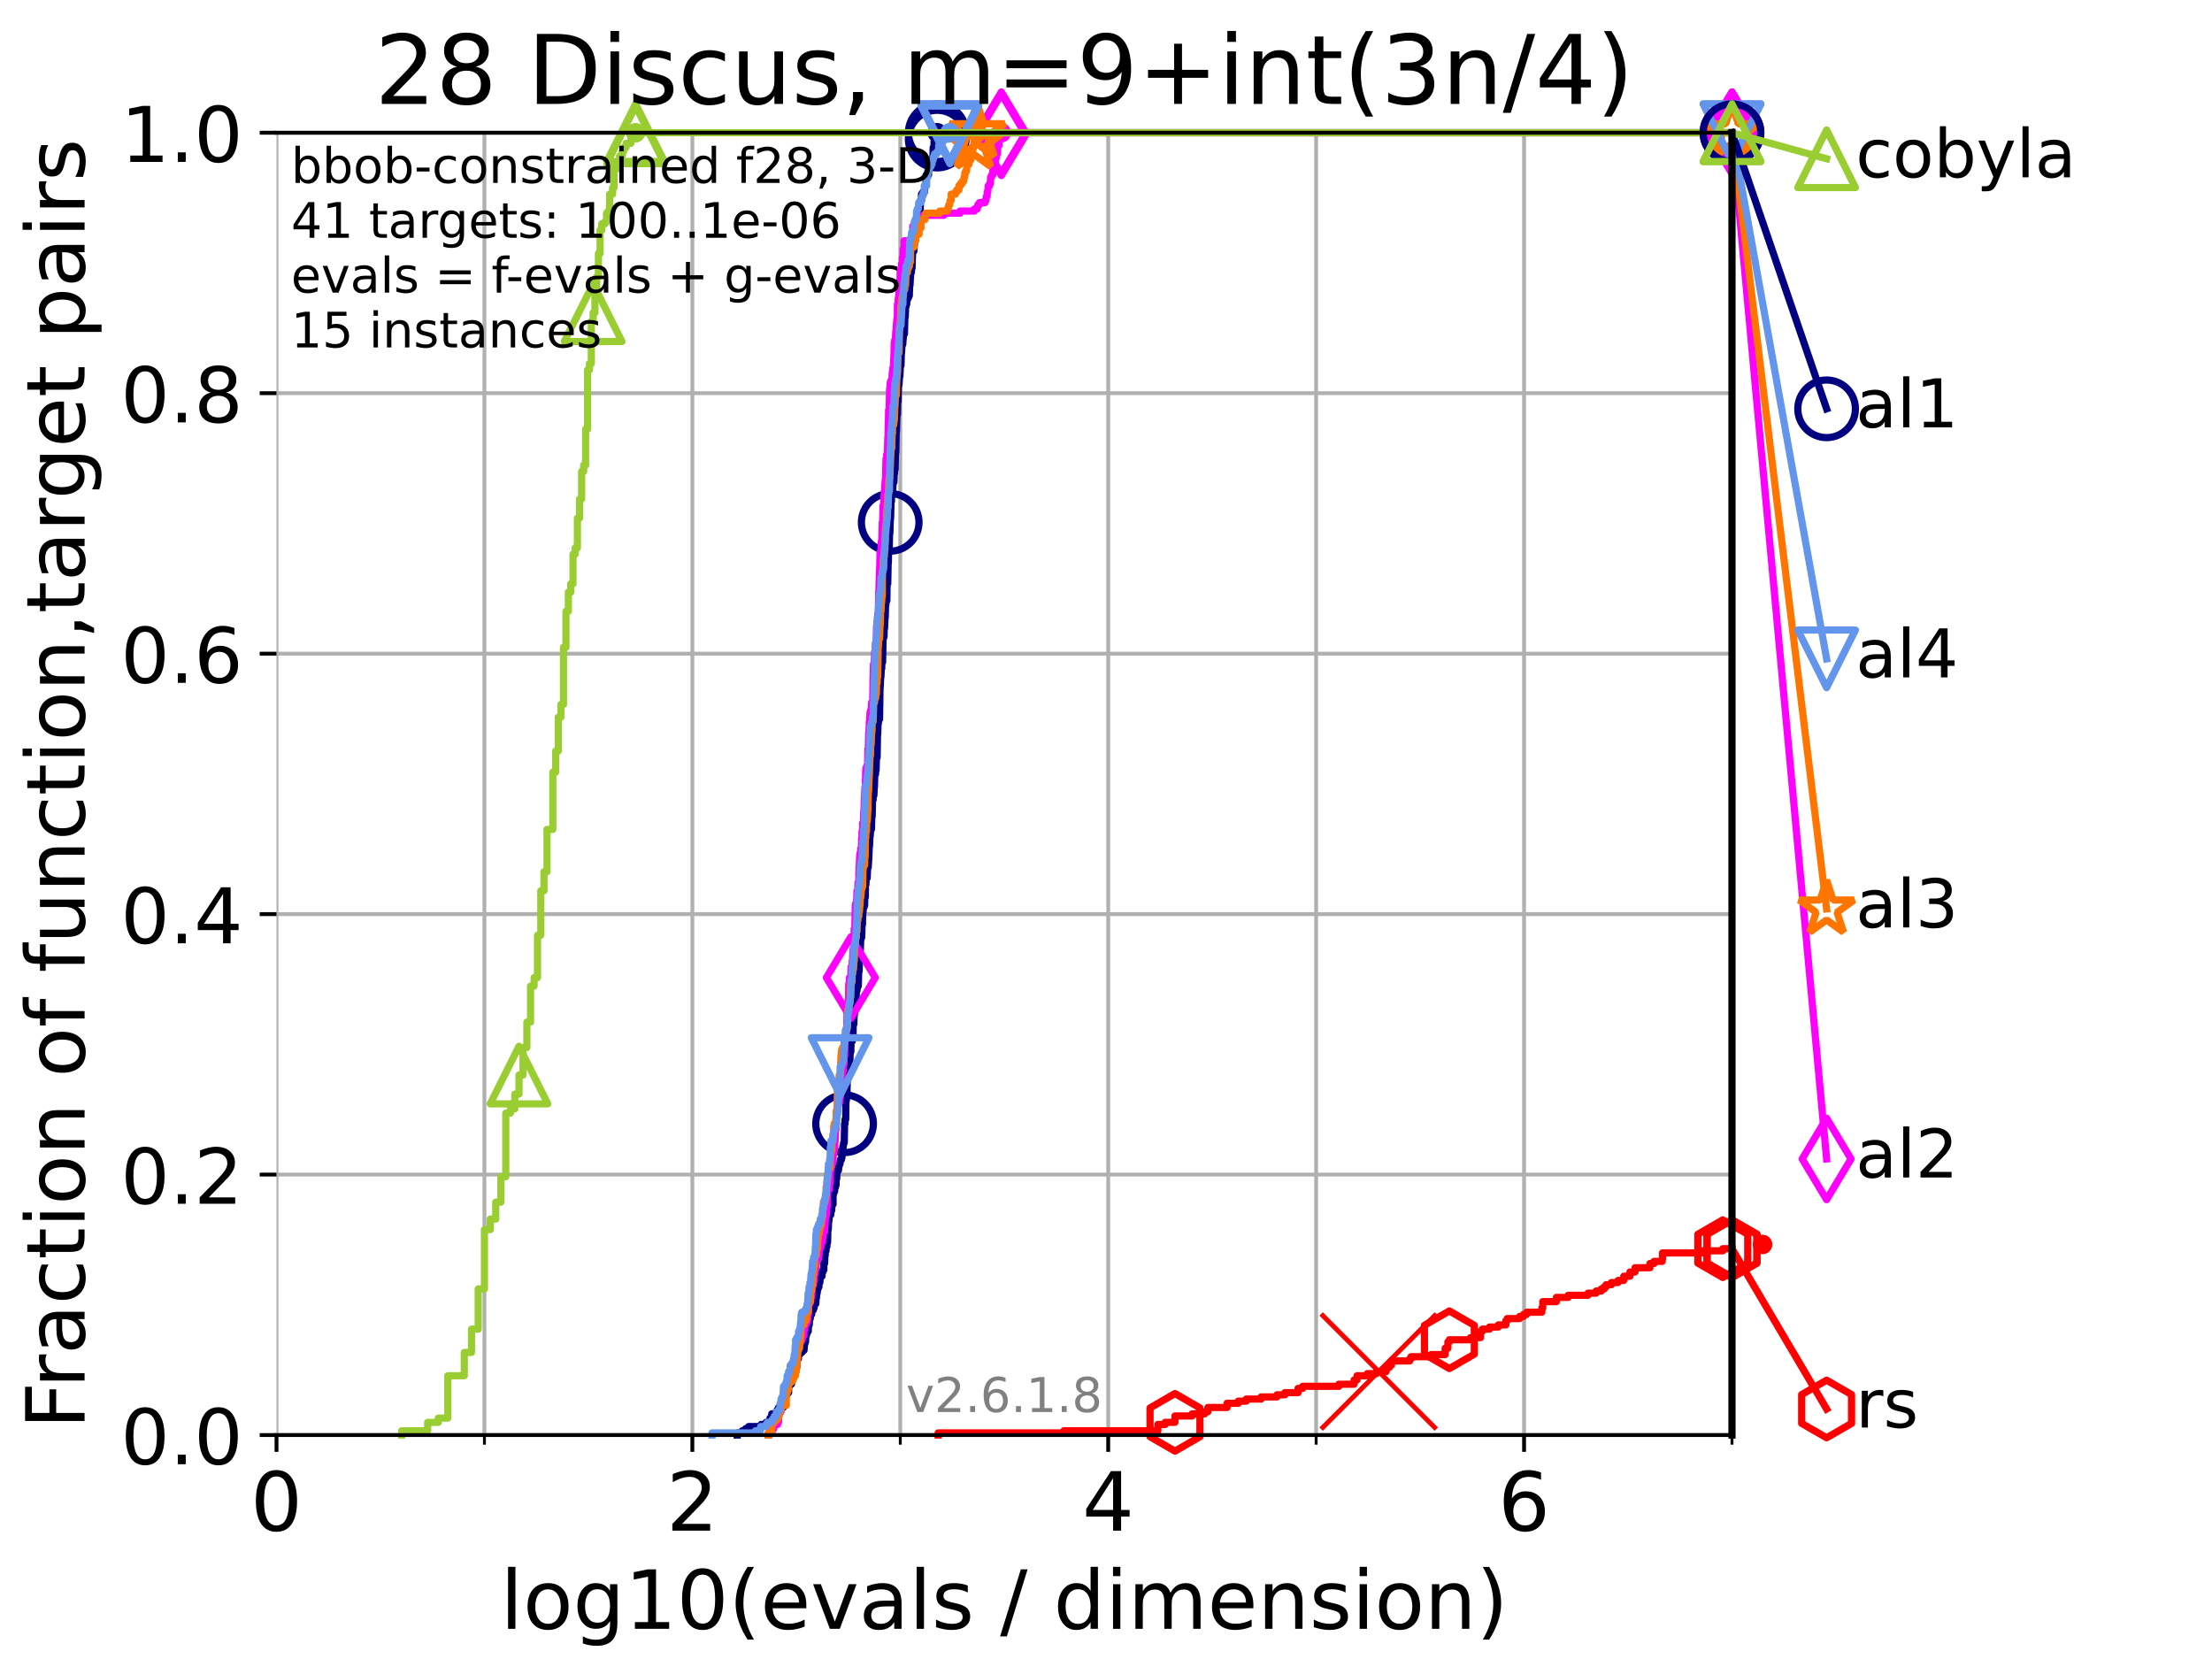 <?xml version="1.0" encoding="utf-8" standalone="no"?>
<!DOCTYPE svg PUBLIC "-//W3C//DTD SVG 1.1//EN"
  "http://www.w3.org/Graphics/SVG/1.1/DTD/svg11.dtd">
<!-- Created with matplotlib (https://matplotlib.org/) -->
<svg height="345.6pt" version="1.1" viewBox="0 0 460.8 345.6" width="460.8pt" xmlns="http://www.w3.org/2000/svg" xmlns:xlink="http://www.w3.org/1999/xlink">
 <defs>
  <style type="text/css">*{stroke-linecap:butt;stroke-linejoin:round;}</style>
 </defs>
 <g id="figure_1">
  <g id="patch_1">
   <path d="M 0 345.6 
L 460.8 345.6 
L 460.8 0 
L 0 0 
z
" style="fill:#ffffff;"/>
  </g>
  <g id="axes_1">
   <g id="patch_2">
    <path d="M 57.6 298.944 
L 360.806 298.944 
L 360.806 27.648 
L 57.6 27.648 
z
" style="fill:#ffffff;"/>
   </g>
   <g id="matplotlib.axis_1">
    <g id="xtick_1">
     <g id="line2d_1">
      <path clip-path="url(#p1e651d3298)" d="M 57.6 298.944 
L 57.6 27.648 
" style="fill:none;stroke:#b0b0b0;stroke-linecap:square;stroke-width:0.8;"/>
     </g>
     <g id="line2d_2">
      <defs>
       <path d="M 0 0 
L 0 3.5 
" id="md0e6a62b71" style="stroke:#000000;stroke-width:0.8;"/>
      </defs>
      <g>
       <use style="stroke:#000000;stroke-width:0.8;" x="57.6" xlink:href="#md0e6a62b71" y="298.944"/>
      </g>
     </g>
     <g id="text_1">
      <!-- 0 -->
      <g transform="translate(52.192 318.861)scale(0.17 -0.17)">
       <defs>
        <path d="M 31.781 66.406 
Q 24.172 66.406 20.328 58.906 
Q 16.5 51.422 16.5 36.375 
Q 16.5 21.391 20.328 13.891 
Q 24.172 6.391 31.781 6.391 
Q 39.453 6.391 43.281 13.891 
Q 47.125 21.391 47.125 36.375 
Q 47.125 51.422 43.281 58.906 
Q 39.453 66.406 31.781 66.406 
z
M 31.781 74.219 
Q 44.047 74.219 50.516 64.516 
Q 56.984 54.828 56.984 36.375 
Q 56.984 17.969 50.516 8.266 
Q 44.047 -1.422 31.781 -1.422 
Q 19.531 -1.422 13.062 8.266 
Q 6.594 17.969 6.594 36.375 
Q 6.594 54.828 13.062 64.516 
Q 19.531 74.219 31.781 74.219 
z
" id="DejaVuSans-48"/>
       </defs>
       <use xlink:href="#DejaVuSans-48"/>
      </g>
     </g>
    </g>
    <g id="xtick_2">
     <g id="line2d_3">
      <path clip-path="url(#p1e651d3298)" d="M 144.23 298.944 
L 144.23 27.648 
" style="fill:none;stroke:#b0b0b0;stroke-linecap:square;stroke-width:0.8;"/>
     </g>
     <g id="line2d_4">
      <g>
       <use style="stroke:#000000;stroke-width:0.8;" x="144.23" xlink:href="#md0e6a62b71" y="298.944"/>
      </g>
     </g>
     <g id="text_2">
      <!-- 2 -->
      <g transform="translate(138.822 318.861)scale(0.17 -0.17)">
       <defs>
        <path d="M 19.188 8.297 
L 53.609 8.297 
L 53.609 0 
L 7.328 0 
L 7.328 8.297 
Q 12.938 14.109 22.625 23.891 
Q 32.328 33.688 34.812 36.531 
Q 39.547 41.844 41.422 45.531 
Q 43.312 49.219 43.312 52.781 
Q 43.312 58.594 39.234 62.25 
Q 35.156 65.922 28.609 65.922 
Q 23.969 65.922 18.812 64.312 
Q 13.672 62.703 7.812 59.422 
L 7.812 69.391 
Q 13.766 71.781 18.938 73 
Q 24.125 74.219 28.422 74.219 
Q 39.75 74.219 46.484 68.547 
Q 53.219 62.891 53.219 53.422 
Q 53.219 48.922 51.531 44.891 
Q 49.859 40.875 45.406 35.406 
Q 44.188 33.984 37.641 27.219 
Q 31.109 20.453 19.188 8.297 
z
" id="DejaVuSans-50"/>
       </defs>
       <use xlink:href="#DejaVuSans-50"/>
      </g>
     </g>
    </g>
    <g id="xtick_3">
     <g id="line2d_5">
      <path clip-path="url(#p1e651d3298)" d="M 230.861 298.944 
L 230.861 27.648 
" style="fill:none;stroke:#b0b0b0;stroke-linecap:square;stroke-width:0.8;"/>
     </g>
     <g id="line2d_6">
      <g>
       <use style="stroke:#000000;stroke-width:0.8;" x="230.861" xlink:href="#md0e6a62b71" y="298.944"/>
      </g>
     </g>
     <g id="text_3">
      <!-- 4 -->
      <g transform="translate(225.453 318.861)scale(0.17 -0.17)">
       <defs>
        <path d="M 37.797 64.312 
L 12.891 25.391 
L 37.797 25.391 
z
M 35.203 72.906 
L 47.609 72.906 
L 47.609 25.391 
L 58.016 25.391 
L 58.016 17.188 
L 47.609 17.188 
L 47.609 0 
L 37.797 0 
L 37.797 17.188 
L 4.891 17.188 
L 4.891 26.703 
z
" id="DejaVuSans-52"/>
       </defs>
       <use xlink:href="#DejaVuSans-52"/>
      </g>
     </g>
    </g>
    <g id="xtick_4">
     <g id="line2d_7">
      <path clip-path="url(#p1e651d3298)" d="M 317.491 298.944 
L 317.491 27.648 
" style="fill:none;stroke:#b0b0b0;stroke-linecap:square;stroke-width:0.8;"/>
     </g>
     <g id="line2d_8">
      <g>
       <use style="stroke:#000000;stroke-width:0.8;" x="317.491" xlink:href="#md0e6a62b71" y="298.944"/>
      </g>
     </g>
     <g id="text_4">
      <!-- 6 -->
      <g transform="translate(312.083 318.861)scale(0.17 -0.17)">
       <defs>
        <path d="M 33.016 40.375 
Q 26.375 40.375 22.484 35.828 
Q 18.609 31.297 18.609 23.391 
Q 18.609 15.531 22.484 10.953 
Q 26.375 6.391 33.016 6.391 
Q 39.656 6.391 43.531 10.953 
Q 47.406 15.531 47.406 23.391 
Q 47.406 31.297 43.531 35.828 
Q 39.656 40.375 33.016 40.375 
z
M 52.594 71.297 
L 52.594 62.312 
Q 48.875 64.062 45.094 64.984 
Q 41.312 65.922 37.594 65.922 
Q 27.828 65.922 22.672 59.328 
Q 17.531 52.734 16.797 39.406 
Q 19.672 43.656 24.016 45.922 
Q 28.375 48.188 33.594 48.188 
Q 44.578 48.188 50.953 41.516 
Q 57.328 34.859 57.328 23.391 
Q 57.328 12.156 50.688 5.359 
Q 44.047 -1.422 33.016 -1.422 
Q 20.359 -1.422 13.672 8.266 
Q 6.984 17.969 6.984 36.375 
Q 6.984 53.656 15.188 63.938 
Q 23.391 74.219 37.203 74.219 
Q 40.922 74.219 44.703 73.484 
Q 48.484 72.75 52.594 71.297 
z
" id="DejaVuSans-54"/>
       </defs>
       <use xlink:href="#DejaVuSans-54"/>
      </g>
     </g>
    </g>
    <g id="xtick_5">
     <g id="line2d_9">
      <path clip-path="url(#p1e651d3298)" d="M 100.915 298.944 
L 100.915 27.648 
" style="fill:none;stroke:#b0b0b0;stroke-linecap:square;stroke-width:0.8;"/>
     </g>
     <g id="line2d_10">
      <defs>
       <path d="M 0 0 
L 0 2 
" id="m1cfe04759e" style="stroke:#000000;stroke-width:0.6;"/>
      </defs>
      <g>
       <use style="stroke:#000000;stroke-width:0.6;" x="100.915" xlink:href="#m1cfe04759e" y="298.944"/>
      </g>
     </g>
    </g>
    <g id="xtick_6">
     <g id="line2d_11">
      <path clip-path="url(#p1e651d3298)" d="M 187.546 298.944 
L 187.546 27.648 
" style="fill:none;stroke:#b0b0b0;stroke-linecap:square;stroke-width:0.8;"/>
     </g>
     <g id="line2d_12">
      <g>
       <use style="stroke:#000000;stroke-width:0.6;" x="187.546" xlink:href="#m1cfe04759e" y="298.944"/>
      </g>
     </g>
    </g>
    <g id="xtick_7">
     <g id="line2d_13">
      <path clip-path="url(#p1e651d3298)" d="M 274.176 298.944 
L 274.176 27.648 
" style="fill:none;stroke:#b0b0b0;stroke-linecap:square;stroke-width:0.8;"/>
     </g>
     <g id="line2d_14">
      <g>
       <use style="stroke:#000000;stroke-width:0.6;" x="274.176" xlink:href="#m1cfe04759e" y="298.944"/>
      </g>
     </g>
    </g>
    <g id="xtick_8">
     <g id="line2d_15">
      <path clip-path="url(#p1e651d3298)" d="M 360.806 298.944 
L 360.806 27.648 
" style="fill:none;stroke:#b0b0b0;stroke-linecap:square;stroke-width:0.8;"/>
     </g>
     <g id="line2d_16">
      <g>
       <use style="stroke:#000000;stroke-width:0.6;" x="360.806" xlink:href="#m1cfe04759e" y="298.944"/>
      </g>
     </g>
    </g>
    <g id="text_5">
     <!-- log10(evals / dimension) -->
     <g transform="translate(104.239 339.314)scale(0.17 -0.17)">
      <defs>
       <path d="M 9.422 75.984 
L 18.406 75.984 
L 18.406 0 
L 9.422 0 
z
" id="DejaVuSans-108"/>
       <path d="M 30.609 48.391 
Q 23.391 48.391 19.188 42.75 
Q 14.984 37.109 14.984 27.297 
Q 14.984 17.484 19.156 11.844 
Q 23.344 6.203 30.609 6.203 
Q 37.797 6.203 41.984 11.859 
Q 46.188 17.531 46.188 27.297 
Q 46.188 37.016 41.984 42.703 
Q 37.797 48.391 30.609 48.391 
z
M 30.609 56 
Q 42.328 56 49.016 48.375 
Q 55.719 40.766 55.719 27.297 
Q 55.719 13.875 49.016 6.219 
Q 42.328 -1.422 30.609 -1.422 
Q 18.844 -1.422 12.172 6.219 
Q 5.516 13.875 5.516 27.297 
Q 5.516 40.766 12.172 48.375 
Q 18.844 56 30.609 56 
z
" id="DejaVuSans-111"/>
       <path d="M 45.406 27.984 
Q 45.406 37.75 41.375 43.109 
Q 37.359 48.484 30.078 48.484 
Q 22.859 48.484 18.828 43.109 
Q 14.797 37.75 14.797 27.984 
Q 14.797 18.266 18.828 12.891 
Q 22.859 7.516 30.078 7.516 
Q 37.359 7.516 41.375 12.891 
Q 45.406 18.266 45.406 27.984 
z
M 54.391 6.781 
Q 54.391 -7.172 48.188 -13.984 
Q 42 -20.797 29.203 -20.797 
Q 24.469 -20.797 20.266 -20.094 
Q 16.062 -19.391 12.109 -17.922 
L 12.109 -9.188 
Q 16.062 -11.328 19.922 -12.344 
Q 23.781 -13.375 27.781 -13.375 
Q 36.625 -13.375 41.016 -8.766 
Q 45.406 -4.156 45.406 5.172 
L 45.406 9.625 
Q 42.625 4.781 38.281 2.391 
Q 33.938 0 27.875 0 
Q 17.828 0 11.672 7.656 
Q 5.516 15.328 5.516 27.984 
Q 5.516 40.672 11.672 48.328 
Q 17.828 56 27.875 56 
Q 33.938 56 38.281 53.609 
Q 42.625 51.219 45.406 46.391 
L 45.406 54.688 
L 54.391 54.688 
z
" id="DejaVuSans-103"/>
       <path d="M 12.406 8.297 
L 28.516 8.297 
L 28.516 63.922 
L 10.984 60.406 
L 10.984 69.391 
L 28.422 72.906 
L 38.281 72.906 
L 38.281 8.297 
L 54.391 8.297 
L 54.391 0 
L 12.406 0 
z
" id="DejaVuSans-49"/>
       <path d="M 31 75.875 
Q 24.469 64.656 21.281 53.656 
Q 18.109 42.672 18.109 31.391 
Q 18.109 20.125 21.312 9.062 
Q 24.516 -2 31 -13.188 
L 23.188 -13.188 
Q 15.875 -1.703 12.234 9.375 
Q 8.594 20.453 8.594 31.391 
Q 8.594 42.281 12.203 53.312 
Q 15.828 64.359 23.188 75.875 
z
" id="DejaVuSans-40"/>
       <path d="M 56.203 29.594 
L 56.203 25.203 
L 14.891 25.203 
Q 15.484 15.922 20.484 11.062 
Q 25.484 6.203 34.422 6.203 
Q 39.594 6.203 44.453 7.469 
Q 49.312 8.734 54.109 11.281 
L 54.109 2.781 
Q 49.266 0.734 44.188 -0.344 
Q 39.109 -1.422 33.891 -1.422 
Q 20.797 -1.422 13.156 6.188 
Q 5.516 13.812 5.516 26.812 
Q 5.516 40.234 12.766 48.109 
Q 20.016 56 32.328 56 
Q 43.359 56 49.781 48.891 
Q 56.203 41.797 56.203 29.594 
z
M 47.219 32.234 
Q 47.125 39.594 43.094 43.984 
Q 39.062 48.391 32.422 48.391 
Q 24.906 48.391 20.391 44.141 
Q 15.875 39.891 15.188 32.172 
z
" id="DejaVuSans-101"/>
       <path d="M 2.984 54.688 
L 12.5 54.688 
L 29.594 8.797 
L 46.688 54.688 
L 56.203 54.688 
L 35.688 0 
L 23.484 0 
z
" id="DejaVuSans-118"/>
       <path d="M 34.281 27.484 
Q 23.391 27.484 19.188 25 
Q 14.984 22.516 14.984 16.5 
Q 14.984 11.719 18.141 8.906 
Q 21.297 6.109 26.703 6.109 
Q 34.188 6.109 38.703 11.406 
Q 43.219 16.703 43.219 25.484 
L 43.219 27.484 
z
M 52.203 31.203 
L 52.203 0 
L 43.219 0 
L 43.219 8.297 
Q 40.141 3.328 35.547 0.953 
Q 30.953 -1.422 24.312 -1.422 
Q 15.922 -1.422 10.953 3.297 
Q 6 8.016 6 15.922 
Q 6 25.141 12.172 29.828 
Q 18.359 34.516 30.609 34.516 
L 43.219 34.516 
L 43.219 35.406 
Q 43.219 41.609 39.141 45 
Q 35.062 48.391 27.688 48.391 
Q 23 48.391 18.547 47.266 
Q 14.109 46.141 10.016 43.891 
L 10.016 52.203 
Q 14.938 54.109 19.578 55.047 
Q 24.219 56 28.609 56 
Q 40.484 56 46.344 49.844 
Q 52.203 43.703 52.203 31.203 
z
" id="DejaVuSans-97"/>
       <path d="M 44.281 53.078 
L 44.281 44.578 
Q 40.484 46.531 36.375 47.5 
Q 32.281 48.484 27.875 48.484 
Q 21.188 48.484 17.844 46.438 
Q 14.5 44.391 14.5 40.281 
Q 14.5 37.156 16.891 35.375 
Q 19.281 33.594 26.516 31.984 
L 29.594 31.297 
Q 39.156 29.25 43.188 25.516 
Q 47.219 21.781 47.219 15.094 
Q 47.219 7.469 41.188 3.016 
Q 35.156 -1.422 24.609 -1.422 
Q 20.219 -1.422 15.453 -0.562 
Q 10.688 0.297 5.422 2 
L 5.422 11.281 
Q 10.406 8.688 15.234 7.391 
Q 20.062 6.109 24.812 6.109 
Q 31.156 6.109 34.562 8.281 
Q 37.984 10.453 37.984 14.406 
Q 37.984 18.062 35.516 20.016 
Q 33.062 21.969 24.703 23.781 
L 21.578 24.516 
Q 13.234 26.266 9.516 29.906 
Q 5.812 33.547 5.812 39.891 
Q 5.812 47.609 11.281 51.797 
Q 16.75 56 26.812 56 
Q 31.781 56 36.172 55.266 
Q 40.578 54.547 44.281 53.078 
z
" id="DejaVuSans-115"/>
       <path id="DejaVuSans-32"/>
       <path d="M 25.391 72.906 
L 33.688 72.906 
L 8.297 -9.281 
L 0 -9.281 
z
" id="DejaVuSans-47"/>
       <path d="M 45.406 46.391 
L 45.406 75.984 
L 54.391 75.984 
L 54.391 0 
L 45.406 0 
L 45.406 8.203 
Q 42.578 3.328 38.25 0.953 
Q 33.938 -1.422 27.875 -1.422 
Q 17.969 -1.422 11.734 6.484 
Q 5.516 14.406 5.516 27.297 
Q 5.516 40.188 11.734 48.094 
Q 17.969 56 27.875 56 
Q 33.938 56 38.25 53.625 
Q 42.578 51.266 45.406 46.391 
z
M 14.797 27.297 
Q 14.797 17.391 18.875 11.75 
Q 22.953 6.109 30.078 6.109 
Q 37.203 6.109 41.297 11.75 
Q 45.406 17.391 45.406 27.297 
Q 45.406 37.203 41.297 42.844 
Q 37.203 48.484 30.078 48.484 
Q 22.953 48.484 18.875 42.844 
Q 14.797 37.203 14.797 27.297 
z
" id="DejaVuSans-100"/>
       <path d="M 9.422 54.688 
L 18.406 54.688 
L 18.406 0 
L 9.422 0 
z
M 9.422 75.984 
L 18.406 75.984 
L 18.406 64.594 
L 9.422 64.594 
z
" id="DejaVuSans-105"/>
       <path d="M 52 44.188 
Q 55.375 50.25 60.062 53.125 
Q 64.75 56 71.094 56 
Q 79.641 56 84.281 50.016 
Q 88.922 44.047 88.922 33.016 
L 88.922 0 
L 79.891 0 
L 79.891 32.719 
Q 79.891 40.578 77.094 44.375 
Q 74.312 48.188 68.609 48.188 
Q 61.625 48.188 57.562 43.547 
Q 53.516 38.922 53.516 30.906 
L 53.516 0 
L 44.484 0 
L 44.484 32.719 
Q 44.484 40.625 41.703 44.406 
Q 38.922 48.188 33.109 48.188 
Q 26.219 48.188 22.156 43.531 
Q 18.109 38.875 18.109 30.906 
L 18.109 0 
L 9.078 0 
L 9.078 54.688 
L 18.109 54.688 
L 18.109 46.188 
Q 21.188 51.219 25.484 53.609 
Q 29.781 56 35.688 56 
Q 41.656 56 45.828 52.969 
Q 50 49.953 52 44.188 
z
" id="DejaVuSans-109"/>
       <path d="M 54.891 33.016 
L 54.891 0 
L 45.906 0 
L 45.906 32.719 
Q 45.906 40.484 42.875 44.328 
Q 39.844 48.188 33.797 48.188 
Q 26.516 48.188 22.312 43.547 
Q 18.109 38.922 18.109 30.906 
L 18.109 0 
L 9.078 0 
L 9.078 54.688 
L 18.109 54.688 
L 18.109 46.188 
Q 21.344 51.125 25.703 53.562 
Q 30.078 56 35.797 56 
Q 45.219 56 50.047 50.172 
Q 54.891 44.344 54.891 33.016 
z
" id="DejaVuSans-110"/>
       <path d="M 8.016 75.875 
L 15.828 75.875 
Q 23.141 64.359 26.781 53.312 
Q 30.422 42.281 30.422 31.391 
Q 30.422 20.453 26.781 9.375 
Q 23.141 -1.703 15.828 -13.188 
L 8.016 -13.188 
Q 14.5 -2 17.703 9.062 
Q 20.906 20.125 20.906 31.391 
Q 20.906 42.672 17.703 53.656 
Q 14.5 64.656 8.016 75.875 
z
" id="DejaVuSans-41"/>
      </defs>
      <use xlink:href="#DejaVuSans-108"/>
      <use x="27.783" xlink:href="#DejaVuSans-111"/>
      <use x="88.965" xlink:href="#DejaVuSans-103"/>
      <use x="152.441" xlink:href="#DejaVuSans-49"/>
      <use x="216.064" xlink:href="#DejaVuSans-48"/>
      <use x="279.688" xlink:href="#DejaVuSans-40"/>
      <use x="318.701" xlink:href="#DejaVuSans-101"/>
      <use x="380.225" xlink:href="#DejaVuSans-118"/>
      <use x="439.404" xlink:href="#DejaVuSans-97"/>
      <use x="500.684" xlink:href="#DejaVuSans-108"/>
      <use x="528.467" xlink:href="#DejaVuSans-115"/>
      <use x="580.566" xlink:href="#DejaVuSans-32"/>
      <use x="612.354" xlink:href="#DejaVuSans-47"/>
      <use x="646.045" xlink:href="#DejaVuSans-32"/>
      <use x="677.832" xlink:href="#DejaVuSans-100"/>
      <use x="741.309" xlink:href="#DejaVuSans-105"/>
      <use x="769.092" xlink:href="#DejaVuSans-109"/>
      <use x="866.504" xlink:href="#DejaVuSans-101"/>
      <use x="928.027" xlink:href="#DejaVuSans-110"/>
      <use x="991.406" xlink:href="#DejaVuSans-115"/>
      <use x="1043.506" xlink:href="#DejaVuSans-105"/>
      <use x="1071.289" xlink:href="#DejaVuSans-111"/>
      <use x="1132.471" xlink:href="#DejaVuSans-110"/>
      <use x="1195.85" xlink:href="#DejaVuSans-41"/>
     </g>
    </g>
   </g>
   <g id="matplotlib.axis_2">
    <g id="ytick_1">
     <g id="line2d_17">
      <path clip-path="url(#p1e651d3298)" d="M 57.6 298.944 
L 360.806 298.944 
" style="fill:none;stroke:#b0b0b0;stroke-linecap:square;stroke-width:0.8;"/>
     </g>
     <g id="line2d_18">
      <defs>
       <path d="M 0 0 
L -3.5 0 
" id="m6bec1d0008" style="stroke:#000000;stroke-width:0.8;"/>
      </defs>
      <g>
       <use style="stroke:#000000;stroke-width:0.8;" x="57.6" xlink:href="#m6bec1d0008" y="298.944"/>
      </g>
     </g>
     <g id="text_6">
      <!-- 0.0 -->
      <g transform="translate(25.155 305.023)scale(0.16 -0.16)">
       <defs>
        <path d="M 10.688 12.406 
L 21 12.406 
L 21 0 
L 10.688 0 
z
" id="DejaVuSans-46"/>
       </defs>
       <use xlink:href="#DejaVuSans-48"/>
       <use x="63.623" xlink:href="#DejaVuSans-46"/>
       <use x="95.41" xlink:href="#DejaVuSans-48"/>
      </g>
     </g>
    </g>
    <g id="ytick_2">
     <g id="line2d_19">
      <path clip-path="url(#p1e651d3298)" d="M 57.6 244.685 
L 360.806 244.685 
" style="fill:none;stroke:#b0b0b0;stroke-linecap:square;stroke-width:0.8;"/>
     </g>
     <g id="line2d_20">
      <g>
       <use style="stroke:#000000;stroke-width:0.8;" x="57.6" xlink:href="#m6bec1d0008" y="244.685"/>
      </g>
     </g>
     <g id="text_7">
      <!-- 0.2 -->
      <g transform="translate(25.155 250.764)scale(0.16 -0.16)">
       <use xlink:href="#DejaVuSans-48"/>
       <use x="63.623" xlink:href="#DejaVuSans-46"/>
       <use x="95.41" xlink:href="#DejaVuSans-50"/>
      </g>
     </g>
    </g>
    <g id="ytick_3">
     <g id="line2d_21">
      <path clip-path="url(#p1e651d3298)" d="M 57.6 190.426 
L 360.806 190.426 
" style="fill:none;stroke:#b0b0b0;stroke-linecap:square;stroke-width:0.8;"/>
     </g>
     <g id="line2d_22">
      <g>
       <use style="stroke:#000000;stroke-width:0.8;" x="57.6" xlink:href="#m6bec1d0008" y="190.426"/>
      </g>
     </g>
     <g id="text_8">
      <!-- 0.4 -->
      <g transform="translate(25.155 196.504)scale(0.16 -0.16)">
       <use xlink:href="#DejaVuSans-48"/>
       <use x="63.623" xlink:href="#DejaVuSans-46"/>
       <use x="95.41" xlink:href="#DejaVuSans-52"/>
      </g>
     </g>
    </g>
    <g id="ytick_4">
     <g id="line2d_23">
      <path clip-path="url(#p1e651d3298)" d="M 57.6 136.166 
L 360.806 136.166 
" style="fill:none;stroke:#b0b0b0;stroke-linecap:square;stroke-width:0.8;"/>
     </g>
     <g id="line2d_24">
      <g>
       <use style="stroke:#000000;stroke-width:0.8;" x="57.6" xlink:href="#m6bec1d0008" y="136.166"/>
      </g>
     </g>
     <g id="text_9">
      <!-- 0.6 -->
      <g transform="translate(25.155 142.245)scale(0.16 -0.16)">
       <use xlink:href="#DejaVuSans-48"/>
       <use x="63.623" xlink:href="#DejaVuSans-46"/>
       <use x="95.41" xlink:href="#DejaVuSans-54"/>
      </g>
     </g>
    </g>
    <g id="ytick_5">
     <g id="line2d_25">
      <path clip-path="url(#p1e651d3298)" d="M 57.6 81.907 
L 360.806 81.907 
" style="fill:none;stroke:#b0b0b0;stroke-linecap:square;stroke-width:0.8;"/>
     </g>
     <g id="line2d_26">
      <g>
       <use style="stroke:#000000;stroke-width:0.8;" x="57.6" xlink:href="#m6bec1d0008" y="81.907"/>
      </g>
     </g>
     <g id="text_10">
      <!-- 0.8 -->
      <g transform="translate(25.155 87.986)scale(0.16 -0.16)">
       <defs>
        <path d="M 31.781 34.625 
Q 24.75 34.625 20.719 30.859 
Q 16.703 27.094 16.703 20.516 
Q 16.703 13.922 20.719 10.156 
Q 24.75 6.391 31.781 6.391 
Q 38.812 6.391 42.859 10.172 
Q 46.922 13.969 46.922 20.516 
Q 46.922 27.094 42.891 30.859 
Q 38.875 34.625 31.781 34.625 
z
M 21.922 38.812 
Q 15.578 40.375 12.031 44.719 
Q 8.5 49.078 8.5 55.328 
Q 8.5 64.062 14.719 69.141 
Q 20.953 74.219 31.781 74.219 
Q 42.672 74.219 48.875 69.141 
Q 55.078 64.062 55.078 55.328 
Q 55.078 49.078 51.531 44.719 
Q 48 40.375 41.703 38.812 
Q 48.828 37.156 52.797 32.312 
Q 56.781 27.484 56.781 20.516 
Q 56.781 9.906 50.312 4.234 
Q 43.844 -1.422 31.781 -1.422 
Q 19.734 -1.422 13.25 4.234 
Q 6.781 9.906 6.781 20.516 
Q 6.781 27.484 10.781 32.312 
Q 14.797 37.156 21.922 38.812 
z
M 18.312 54.391 
Q 18.312 48.734 21.844 45.562 
Q 25.391 42.391 31.781 42.391 
Q 38.141 42.391 41.719 45.562 
Q 45.312 48.734 45.312 54.391 
Q 45.312 60.062 41.719 63.234 
Q 38.141 66.406 31.781 66.406 
Q 25.391 66.406 21.844 63.234 
Q 18.312 60.062 18.312 54.391 
z
" id="DejaVuSans-56"/>
       </defs>
       <use xlink:href="#DejaVuSans-48"/>
       <use x="63.623" xlink:href="#DejaVuSans-46"/>
       <use x="95.41" xlink:href="#DejaVuSans-56"/>
      </g>
     </g>
    </g>
    <g id="ytick_6">
     <g id="line2d_27">
      <path clip-path="url(#p1e651d3298)" d="M 57.6 27.648 
L 360.806 27.648 
" style="fill:none;stroke:#b0b0b0;stroke-linecap:square;stroke-width:0.8;"/>
     </g>
     <g id="line2d_28">
      <g>
       <use style="stroke:#000000;stroke-width:0.8;" x="57.6" xlink:href="#m6bec1d0008" y="27.648"/>
      </g>
     </g>
     <g id="text_11">
      <!-- 1.0 -->
      <g transform="translate(25.155 33.727)scale(0.16 -0.16)">
       <use xlink:href="#DejaVuSans-49"/>
       <use x="63.623" xlink:href="#DejaVuSans-46"/>
       <use x="95.41" xlink:href="#DejaVuSans-48"/>
      </g>
     </g>
    </g>
    <g id="text_12">
     <!-- Fraction of function,target pairs -->
     <g transform="translate(17.62 297.681)rotate(-90)scale(0.17 -0.17)">
      <defs>
       <path d="M 9.812 72.906 
L 51.703 72.906 
L 51.703 64.594 
L 19.672 64.594 
L 19.672 43.109 
L 48.578 43.109 
L 48.578 34.812 
L 19.672 34.812 
L 19.672 0 
L 9.812 0 
z
" id="DejaVuSans-70"/>
       <path d="M 41.109 46.297 
Q 39.594 47.172 37.812 47.578 
Q 36.031 48 33.891 48 
Q 26.266 48 22.188 43.047 
Q 18.109 38.094 18.109 28.812 
L 18.109 0 
L 9.078 0 
L 9.078 54.688 
L 18.109 54.688 
L 18.109 46.188 
Q 20.953 51.172 25.484 53.578 
Q 30.031 56 36.531 56 
Q 37.453 56 38.578 55.875 
Q 39.703 55.766 41.062 55.516 
z
" id="DejaVuSans-114"/>
       <path d="M 48.781 52.594 
L 48.781 44.188 
Q 44.969 46.297 41.141 47.344 
Q 37.312 48.391 33.406 48.391 
Q 24.656 48.391 19.812 42.844 
Q 14.984 37.312 14.984 27.297 
Q 14.984 17.281 19.812 11.734 
Q 24.656 6.203 33.406 6.203 
Q 37.312 6.203 41.141 7.25 
Q 44.969 8.297 48.781 10.406 
L 48.781 2.094 
Q 45.016 0.344 40.984 -0.531 
Q 36.969 -1.422 32.422 -1.422 
Q 20.062 -1.422 12.781 6.344 
Q 5.516 14.109 5.516 27.297 
Q 5.516 40.672 12.859 48.328 
Q 20.219 56 33.016 56 
Q 37.156 56 41.109 55.141 
Q 45.062 54.297 48.781 52.594 
z
" id="DejaVuSans-99"/>
       <path d="M 18.312 70.219 
L 18.312 54.688 
L 36.812 54.688 
L 36.812 47.703 
L 18.312 47.703 
L 18.312 18.016 
Q 18.312 11.328 20.141 9.422 
Q 21.969 7.516 27.594 7.516 
L 36.812 7.516 
L 36.812 0 
L 27.594 0 
Q 17.188 0 13.234 3.875 
Q 9.281 7.766 9.281 18.016 
L 9.281 47.703 
L 2.688 47.703 
L 2.688 54.688 
L 9.281 54.688 
L 9.281 70.219 
z
" id="DejaVuSans-116"/>
       <path d="M 37.109 75.984 
L 37.109 68.5 
L 28.516 68.5 
Q 23.688 68.5 21.797 66.547 
Q 19.922 64.594 19.922 59.516 
L 19.922 54.688 
L 34.719 54.688 
L 34.719 47.703 
L 19.922 47.703 
L 19.922 0 
L 10.891 0 
L 10.891 47.703 
L 2.297 47.703 
L 2.297 54.688 
L 10.891 54.688 
L 10.891 58.5 
Q 10.891 67.625 15.141 71.797 
Q 19.391 75.984 28.609 75.984 
z
" id="DejaVuSans-102"/>
       <path d="M 8.5 21.578 
L 8.5 54.688 
L 17.484 54.688 
L 17.484 21.922 
Q 17.484 14.156 20.5 10.266 
Q 23.531 6.391 29.594 6.391 
Q 36.859 6.391 41.078 11.031 
Q 45.312 15.672 45.312 23.688 
L 45.312 54.688 
L 54.297 54.688 
L 54.297 0 
L 45.312 0 
L 45.312 8.406 
Q 42.047 3.422 37.719 1 
Q 33.406 -1.422 27.688 -1.422 
Q 18.266 -1.422 13.375 4.438 
Q 8.5 10.297 8.5 21.578 
z
M 31.109 56 
z
" id="DejaVuSans-117"/>
       <path d="M 11.719 12.406 
L 22.016 12.406 
L 22.016 4 
L 14.016 -11.625 
L 7.719 -11.625 
L 11.719 4 
z
" id="DejaVuSans-44"/>
       <path d="M 18.109 8.203 
L 18.109 -20.797 
L 9.078 -20.797 
L 9.078 54.688 
L 18.109 54.688 
L 18.109 46.391 
Q 20.953 51.266 25.266 53.625 
Q 29.594 56 35.594 56 
Q 45.562 56 51.781 48.094 
Q 58.016 40.188 58.016 27.297 
Q 58.016 14.406 51.781 6.484 
Q 45.562 -1.422 35.594 -1.422 
Q 29.594 -1.422 25.266 0.953 
Q 20.953 3.328 18.109 8.203 
z
M 48.688 27.297 
Q 48.688 37.203 44.609 42.844 
Q 40.531 48.484 33.406 48.484 
Q 26.266 48.484 22.188 42.844 
Q 18.109 37.203 18.109 27.297 
Q 18.109 17.391 22.188 11.75 
Q 26.266 6.109 33.406 6.109 
Q 40.531 6.109 44.609 11.75 
Q 48.688 17.391 48.688 27.297 
z
" id="DejaVuSans-112"/>
      </defs>
      <use xlink:href="#DejaVuSans-70"/>
      <use x="50.27" xlink:href="#DejaVuSans-114"/>
      <use x="91.383" xlink:href="#DejaVuSans-97"/>
      <use x="152.662" xlink:href="#DejaVuSans-99"/>
      <use x="207.643" xlink:href="#DejaVuSans-116"/>
      <use x="246.852" xlink:href="#DejaVuSans-105"/>
      <use x="274.635" xlink:href="#DejaVuSans-111"/>
      <use x="335.816" xlink:href="#DejaVuSans-110"/>
      <use x="399.195" xlink:href="#DejaVuSans-32"/>
      <use x="430.982" xlink:href="#DejaVuSans-111"/>
      <use x="492.164" xlink:href="#DejaVuSans-102"/>
      <use x="527.369" xlink:href="#DejaVuSans-32"/>
      <use x="559.156" xlink:href="#DejaVuSans-102"/>
      <use x="594.361" xlink:href="#DejaVuSans-117"/>
      <use x="657.74" xlink:href="#DejaVuSans-110"/>
      <use x="721.119" xlink:href="#DejaVuSans-99"/>
      <use x="776.1" xlink:href="#DejaVuSans-116"/>
      <use x="815.309" xlink:href="#DejaVuSans-105"/>
      <use x="843.092" xlink:href="#DejaVuSans-111"/>
      <use x="904.273" xlink:href="#DejaVuSans-110"/>
      <use x="967.652" xlink:href="#DejaVuSans-44"/>
      <use x="999.439" xlink:href="#DejaVuSans-116"/>
      <use x="1038.648" xlink:href="#DejaVuSans-97"/>
      <use x="1099.928" xlink:href="#DejaVuSans-114"/>
      <use x="1139.291" xlink:href="#DejaVuSans-103"/>
      <use x="1202.768" xlink:href="#DejaVuSans-101"/>
      <use x="1264.291" xlink:href="#DejaVuSans-116"/>
      <use x="1303.5" xlink:href="#DejaVuSans-32"/>
      <use x="1335.287" xlink:href="#DejaVuSans-112"/>
      <use x="1398.764" xlink:href="#DejaVuSans-97"/>
      <use x="1460.043" xlink:href="#DejaVuSans-105"/>
      <use x="1487.826" xlink:href="#DejaVuSans-114"/>
      <use x="1528.939" xlink:href="#DejaVuSans-115"/>
     </g>
    </g>
   </g>
   <g id="line2d_29">
    <defs>
     <path d="M 0 1.5 
C 0.398 1.5 0.779 1.342 1.061 1.061 
C 1.342 0.779 1.5 0.398 1.5 0 
C 1.5 -0.398 1.342 -0.779 1.061 -1.061 
C 0.779 -1.342 0.398 -1.5 0 -1.5 
C -0.398 -1.5 -0.779 -1.342 -1.061 -1.061 
C -1.342 -0.779 -1.5 -0.398 -1.5 0 
C -1.5 0.398 -1.342 0.779 -1.061 1.061 
C -0.779 1.342 -0.398 1.5 0 1.5 
z
" id="m55429452c5" style="stroke:#000080;"/>
    </defs>
    <g>
     <use style="fill:#000080;stroke:#000080;" x="195.236" xlink:href="#m55429452c5" y="27.648"/>
     <use style="fill:#000080;stroke:#000080;" x="195.236" xlink:href="#m55429452c5" y="27.648"/>
    </g>
   </g>
   <g id="line2d_30">
    <path d="M 153.575 298.944 
L 153.575 298.503 
L 154.614 298.503 
L 154.614 298.062 
L 155.322 298.062 
L 155.322 297.621 
L 155.938 297.621 
L 155.938 297.179 
L 158.572 297.179 
L 158.572 296.738 
L 159.596 296.738 
L 159.596 296.297 
L 160.41 296.297 
L 160.41 295.415 
L 160.778 295.415 
L 160.778 294.533 
L 161.692 294.533 
L 161.692 294.092 
L 161.938 294.092 
L 161.938 293.65 
L 162.181 293.65 
L 162.181 293.209 
L 163.169 293.209 
L 163.169 292.768 
L 163.306 292.768 
L 163.397 290.562 
L 163.932 290.562 
L 163.932 290.121 
L 164.281 290.121 
L 164.281 288.798 
L 164.453 288.798 
L 164.453 288.357 
L 164.876 288.357 
L 164.876 287.033 
L 165.043 287.033 
L 165.043 286.592 
L 165.372 286.592 
L 165.372 285.71 
L 165.655 285.71 
L 165.655 285.269 
L 165.815 285.269 
L 165.815 284.828 
L 165.973 284.828 
L 166.052 283.063 
L 166.325 283.063 
L 166.325 282.181 
L 166.595 282.181 
L 166.595 281.74 
L 167.048 281.74 
L 167.048 281.299 
L 167.49 281.299 
L 167.599 279.975 
L 167.671 279.975 
L 167.671 279.534 
L 167.815 279.534 
L 167.85 278.211 
L 167.993 278.211 
L 167.993 277.77 
L 168.134 277.77 
L 168.134 277.329 
L 168.379 277.329 
L 168.414 276.005 
L 168.586 276.005 
L 168.655 274.682 
L 168.791 274.682 
L 168.825 273.799 
L 169.095 273.799 
L 169.095 272.917 
L 169.426 272.917 
L 169.426 272.476 
L 169.59 272.476 
L 169.655 271.594 
L 169.945 271.594 
L 170.009 270.27 
L 170.104 270.27 
L 170.104 269.388 
L 170.23 269.388 
L 170.324 268.506 
L 170.418 268.506 
L 170.418 268.065 
L 170.604 268.065 
L 170.604 267.183 
L 170.789 267.183 
L 170.88 265.859 
L 171.241 265.859 
L 171.241 264.977 
L 171.42 264.977 
L 171.42 264.536 
L 171.625 264.536 
L 171.625 263.212 
L 171.771 263.212 
L 171.858 261.448 
L 171.915 261.448 
L 171.915 260.566 
L 172.087 260.566 
L 172.087 259.683 
L 172.258 259.683 
L 172.258 258.801 
L 172.399 258.801 
L 172.455 256.154 
L 172.538 256.154 
L 172.622 254.39 
L 172.677 254.39 
L 172.787 253.066 
L 173.06 253.066 
L 173.114 252.184 
L 173.249 252.184 
L 173.329 250.861 
L 173.542 250.861 
L 173.542 248.655 
L 173.673 248.655 
L 173.673 248.214 
L 173.856 248.214 
L 173.908 247.332 
L 174.037 247.332 
L 174.037 246.89 
L 174.165 246.89 
L 174.19 245.567 
L 174.292 245.567 
L 174.343 244.244 
L 174.444 244.244 
L 174.444 243.803 
L 174.669 243.803 
L 174.743 242.92 
L 174.817 242.92 
L 174.817 242.479 
L 174.989 242.479 
L 175.062 241.597 
L 175.28 241.597 
L 175.28 241.156 
L 175.4 241.156 
L 175.424 239.832 
L 175.52 239.832 
L 175.543 238.95 
L 175.662 238.95 
L 175.732 238.068 
L 175.873 238.068 
L 175.943 234.098 
L 176.035 234.098 
L 176.035 233.215 
L 176.174 233.215 
L 176.219 229.245 
L 176.311 229.245 
L 176.402 227.481 
L 176.447 227.481 
L 176.492 224.834 
L 176.582 224.834 
L 176.627 222.187 
L 176.739 222.187 
L 176.828 220.864 
L 177.048 220.864 
L 177.114 219.099 
L 177.244 219.099 
L 177.288 216.894 
L 177.545 216.894 
L 177.545 216.011 
L 177.694 216.011 
L 177.737 213.364 
L 177.863 213.364 
L 177.947 211.159 
L 178.03 211.159 
L 178.134 209.835 
L 178.154 209.835 
L 178.237 207.63 
L 178.36 207.63 
L 178.401 206.306 
L 178.543 206.306 
L 178.604 205.424 
L 178.804 205.424 
L 178.884 202.336 
L 178.963 202.336 
L 179.042 200.13 
L 179.101 200.13 
L 179.199 197.925 
L 179.219 197.925 
L 179.297 195.719 
L 179.335 195.719 
L 179.335 195.278 
L 179.509 195.278 
L 179.586 192.631 
L 179.662 192.631 
L 179.739 189.984 
L 179.795 189.984 
L 179.833 189.102 
L 179.965 189.102 
L 179.965 188.661 
L 180.115 188.661 
L 180.152 186.897 
L 180.263 186.897 
L 180.281 184.25 
L 180.392 184.25 
L 180.429 182.926 
L 180.647 182.926 
L 180.737 180.721 
L 180.863 180.721 
L 180.97 178.956 
L 180.988 178.956 
L 181.076 176.309 
L 181.129 176.309 
L 181.235 174.104 
L 181.287 174.104 
L 181.375 172.78 
L 181.531 172.78 
L 181.617 170.134 
L 181.685 170.134 
L 181.771 166.604 
L 181.89 166.604 
L 181.89 165.722 
L 182.042 165.722 
L 182.125 163.958 
L 182.159 163.958 
L 182.226 161.311 
L 182.375 161.311 
L 182.441 160.429 
L 182.506 160.429 
L 182.572 157.782 
L 182.718 157.782 
L 182.799 152.929 
L 182.848 152.929 
L 182.912 150.724 
L 182.976 150.724 
L 183.024 149.841 
L 183.23 149.841 
L 183.324 143.225 
L 183.356 143.225 
L 183.465 141.019 
L 183.512 141.019 
L 183.589 139.254 
L 183.682 139.254 
L 183.697 137.931 
L 183.866 137.931 
L 183.957 133.078 
L 184.033 133.078 
L 184.033 132.637 
L 184.153 132.637 
L 184.198 130.873 
L 184.273 130.873 
L 184.363 128.667 
L 184.407 128.667 
L 184.481 126.02 
L 184.54 126.02 
L 184.613 125.138 
L 184.745 125.138 
L 184.803 121.609 
L 184.933 121.609 
L 185.019 117.198 
L 185.062 117.198 
L 185.091 114.992 
L 185.219 114.992 
L 185.318 111.022 
L 185.375 111.022 
L 185.473 107.934 
L 185.529 107.934 
L 185.612 104.405 
L 185.709 104.405 
L 185.709 103.082 
L 185.847 103.082 
L 185.943 101.758 
L 185.984 101.758 
L 186.065 100.435 
L 186.228 100.435 
L 186.281 98.67 
L 186.348 98.67 
L 186.362 97.788 
L 186.468 97.788 
L 186.548 94.259 
L 186.614 94.259 
L 186.693 89.848 
L 186.745 89.848 
L 186.849 86.319 
L 186.953 86.319 
L 186.992 83.672 
L 187.082 83.672 
L 187.172 80.143 
L 187.287 80.143 
L 187.388 78.378 
L 187.464 78.378 
L 187.564 76.172 
L 187.689 76.172 
L 187.764 73.526 
L 187.801 73.526 
L 187.912 71.761 
L 188.059 71.761 
L 188.144 70.438 
L 188.181 70.438 
L 188.253 69.556 
L 188.41 69.556 
L 188.505 66.026 
L 188.577 66.026 
L 188.659 63.821 
L 188.766 63.821 
L 188.766 63.38 
L 188.883 63.38 
L 188.918 62.497 
L 189.034 62.497 
L 189.034 62.056 
L 189.241 62.056 
L 189.241 61.615 
L 189.424 61.615 
L 189.503 59.409 
L 189.571 59.409 
L 189.661 57.645 
L 189.683 57.645 
L 189.717 56.763 
L 189.861 56.763 
L 189.906 55.88 
L 189.994 55.88 
L 190.104 52.793 
L 190.137 52.793 
L 190.137 52.351 
L 190.365 52.351 
L 190.451 51.028 
L 190.483 51.028 
L 190.515 49.705 
L 190.622 49.705 
L 190.664 48.381 
L 190.939 48.381 
L 191.022 46.617 
L 191.188 46.617 
L 191.219 45.734 
L 191.435 45.734 
L 191.486 44.411 
L 191.688 44.411 
L 191.738 41.764 
L 191.968 41.764 
L 191.968 40.441 
L 192.273 40.441 
L 192.273 40 
L 192.582 40 
L 192.687 38.676 
L 192.924 38.676 
L 192.924 36.471 
L 193.426 36.471 
L 193.426 35.147 
L 193.718 35.147 
L 193.718 34.706 
L 193.88 34.706 
L 193.889 33.824 
L 194.022 33.824 
L 194.022 33.383 
L 194.331 33.383 
L 194.401 30.736 
L 194.583 30.736 
L 194.583 29.413 
L 194.823 29.413 
L 194.823 28.971 
L 195.236 28.971 
L 195.236 27.648 
L 360.806 27.648 
L 360.806 27.648 
" style="fill:none;stroke:#000080;stroke-linecap:square;stroke-width:1.5;"/>
   </g>
   <g id="line2d_31">
    <defs>
     <path d="M 0 6 
C 1.591 6 3.117 5.368 4.243 4.243 
C 5.368 3.117 6 1.591 6 0 
C 6 -1.591 5.368 -3.117 4.243 -4.243 
C 3.117 -5.368 1.591 -6 0 -6 
C -1.591 -6 -3.117 -5.368 -4.243 -4.243 
C -5.368 -3.117 -6 -1.591 -6 0 
C -6 1.591 -5.368 3.117 -4.243 4.243 
C -3.117 5.368 -1.591 6 0 6 
z
" id="me8fc436816" style="stroke:#000080;stroke-width:1.5;"/>
    </defs>
    <g>
     <use style="fill-opacity:0;stroke:#000080;stroke-width:1.5;" x="175.943" xlink:href="#me8fc436816" y="234.098"/>
     <use style="fill-opacity:0;stroke:#000080;stroke-width:1.5;" x="185.445" xlink:href="#me8fc436816" y="108.816"/>
     <use style="fill-opacity:0;stroke:#000080;stroke-width:1.5;" x="195.236" xlink:href="#me8fc436816" y="28.971"/>
     <use style="fill-opacity:0;stroke:#000080;stroke-width:1.5;" x="195.236" xlink:href="#me8fc436816" y="27.648"/>
     <use style="fill-opacity:0;stroke:#000080;stroke-width:1.5;" x="360.806" xlink:href="#me8fc436816" y="27.648"/>
    </g>
   </g>
   <g id="line2d_32">
    <path style="fill:none;stroke:#000080;stroke-linecap:square;stroke-width:1.5;"/>
    <g/>
   </g>
   <g id="line2d_33">
    <defs>
     <path d="M 0 1.5 
C 0.398 1.5 0.779 1.342 1.061 1.061 
C 1.342 0.779 1.5 0.398 1.5 0 
C 1.5 -0.398 1.342 -0.779 1.061 -1.061 
C 0.779 -1.342 0.398 -1.5 0 -1.5 
C -0.398 -1.5 -0.779 -1.342 -1.061 -1.061 
C -1.342 -0.779 -1.5 -0.398 -1.5 0 
C -1.5 0.398 -1.342 0.779 -1.061 1.061 
C -0.779 1.342 -0.398 1.5 0 1.5 
z
" id="m7f6bf31626" style="stroke:#ff00ff;"/>
    </defs>
    <g>
     <use style="fill:#ff00ff;stroke:#ff00ff;" x="208.599" xlink:href="#m7f6bf31626" y="27.648"/>
     <use style="fill:#ff00ff;stroke:#ff00ff;" x="208.599" xlink:href="#m7f6bf31626" y="27.648"/>
    </g>
   </g>
   <g id="line2d_34">
    <path d="M 160.089 298.944 
L 160.089 298.503 
L 160.83 298.503 
L 160.83 297.621 
L 161.189 297.621 
L 161.291 296.738 
L 161.987 296.738 
L 161.987 296.297 
L 162.181 296.297 
L 162.181 294.533 
L 162.421 294.533 
L 162.421 294.092 
L 162.705 294.092 
L 162.752 292.327 
L 163.169 292.327 
L 163.26 289.68 
L 163.487 289.68 
L 163.487 289.239 
L 163.755 289.239 
L 163.844 287.916 
L 164.708 287.916 
L 164.708 287.033 
L 164.918 287.033 
L 164.96 286.151 
L 165.126 286.151 
L 165.208 284.828 
L 165.735 284.828 
L 165.815 283.504 
L 166.013 283.504 
L 166.091 280.416 
L 166.248 280.416 
L 166.248 279.975 
L 166.364 279.975 
L 166.364 279.534 
L 166.898 279.534 
L 166.898 279.093 
L 167.122 279.093 
L 167.233 278.211 
L 167.453 278.211 
L 167.49 276.887 
L 167.635 276.887 
L 167.635 276.005 
L 167.886 276.005 
L 167.886 275.564 
L 168.099 275.564 
L 168.099 275.123 
L 168.239 275.123 
L 168.309 273.799 
L 168.414 273.799 
L 168.517 271.594 
L 168.723 271.594 
L 168.723 271.153 
L 168.893 271.153 
L 168.893 270.27 
L 169.061 270.27 
L 169.161 268.506 
L 169.228 268.506 
L 169.294 267.624 
L 169.459 267.624 
L 169.524 266.741 
L 169.622 266.741 
L 169.622 265.418 
L 169.784 265.418 
L 169.881 264.095 
L 170.009 264.095 
L 170.104 262.771 
L 170.136 262.771 
L 170.136 262.33 
L 170.48 262.33 
L 170.511 261.448 
L 170.635 261.448 
L 170.727 260.124 
L 170.85 260.124 
L 170.85 259.683 
L 171.001 259.683 
L 171.031 258.801 
L 171.301 258.801 
L 171.39 257.919 
L 171.449 257.919 
L 171.538 256.595 
L 171.771 256.595 
L 171.771 255.272 
L 171.887 255.272 
L 171.944 253.507 
L 172.059 253.507 
L 172.059 253.066 
L 172.173 253.066 
L 172.258 251.302 
L 172.342 251.302 
L 172.399 248.214 
L 172.455 248.214 
L 172.455 247.773 
L 172.76 247.773 
L 172.842 246.449 
L 172.924 246.449 
L 172.979 243.803 
L 173.087 243.803 
L 173.195 242.92 
L 173.276 242.92 
L 173.382 242.038 
L 173.515 242.038 
L 173.621 240.273 
L 173.725 240.273 
L 173.804 239.391 
L 173.856 239.391 
L 173.933 237.627 
L 173.985 237.627 
L 174.062 235.421 
L 174.139 235.421 
L 174.241 232.774 
L 174.292 232.774 
L 174.317 231.451 
L 174.418 231.451 
L 174.418 230.569 
L 174.594 230.569 
L 174.644 229.686 
L 174.891 229.686 
L 174.916 228.804 
L 175.038 228.804 
L 175.135 227.481 
L 175.208 227.481 
L 175.304 225.716 
L 175.376 225.716 
L 175.4 224.393 
L 175.543 224.393 
L 175.567 223.069 
L 175.662 223.069 
L 175.685 221.746 
L 175.826 221.746 
L 175.826 219.981 
L 175.943 219.981 
L 176.035 216.452 
L 176.265 216.452 
L 176.356 214.247 
L 176.379 214.247 
L 176.47 210.718 
L 176.515 210.718 
L 176.605 209.394 
L 176.65 209.394 
L 176.65 208.512 
L 176.761 208.512 
L 176.806 204.983 
L 176.916 204.983 
L 176.96 203.66 
L 177.244 203.66 
L 177.288 201.454 
L 177.481 201.454 
L 177.545 200.13 
L 177.609 200.13 
L 177.673 197.925 
L 177.779 197.925 
L 177.863 195.278 
L 177.905 195.278 
L 177.947 193.514 
L 178.072 193.514 
L 178.175 188.661 
L 178.237 188.661 
L 178.237 188.22 
L 178.36 188.22 
L 178.462 187.338 
L 178.482 187.338 
L 178.523 185.573 
L 178.684 185.573 
L 178.744 183.809 
L 178.884 183.809 
L 178.983 180.28 
L 179.003 180.28 
L 179.101 178.074 
L 179.18 178.074 
L 179.18 177.633 
L 179.316 177.633 
L 179.316 176.751 
L 179.452 176.751 
L 179.49 174.545 
L 179.567 174.545 
L 179.567 173.221 
L 179.701 173.221 
L 179.701 171.457 
L 179.852 171.457 
L 179.946 168.81 
L 179.984 168.81 
L 180.077 166.163 
L 180.096 166.163 
L 180.189 163.958 
L 180.245 163.958 
L 180.355 160.429 
L 180.41 160.429 
L 180.41 159.988 
L 180.556 159.988 
L 180.556 159.546 
L 180.719 159.546 
L 180.809 156.017 
L 180.881 156.017 
L 180.97 152.488 
L 181.023 152.488 
L 181.112 150.283 
L 181.147 150.283 
L 181.235 148.518 
L 181.322 148.518 
L 181.322 148.077 
L 181.479 148.077 
L 181.582 146.312 
L 181.788 146.312 
L 181.89 141.019 
L 181.907 141.019 
L 181.957 138.372 
L 182.109 138.372 
L 182.209 135.725 
L 182.325 135.725 
L 182.375 133.961 
L 182.539 133.961 
L 182.604 130.432 
L 182.686 130.432 
L 182.686 129.549 
L 182.815 129.549 
L 182.88 127.785 
L 182.976 127.785 
L 183.056 123.374 
L 183.087 123.374 
L 183.198 118.962 
L 183.23 118.962 
L 183.34 114.992 
L 183.543 114.992 
L 183.589 112.786 
L 183.697 112.786 
L 183.789 108.816 
L 183.866 108.816 
L 183.942 105.287 
L 184.078 105.287 
L 184.153 103.082 
L 184.213 103.082 
L 184.318 100.876 
L 184.348 100.876 
L 184.407 99.994 
L 184.466 99.994 
L 184.569 95.582 
L 184.657 95.582 
L 184.701 94.7 
L 184.846 94.7 
L 184.947 91.171 
L 184.976 91.171 
L 185.077 87.201 
L 185.091 87.201 
L 185.105 85.436 
L 185.219 85.436 
L 185.318 81.025 
L 185.389 81.025 
L 185.445 79.702 
L 185.598 79.702 
L 185.598 79.26 
L 185.792 79.26 
L 185.888 77.496 
L 185.929 77.496 
L 185.997 76.614 
L 186.093 76.614 
L 186.201 74.408 
L 186.214 74.408 
L 186.295 71.32 
L 186.375 71.32 
L 186.375 70.879 
L 186.508 70.879 
L 186.6 69.114 
L 186.64 69.114 
L 186.745 67.35 
L 186.771 67.35 
L 186.823 66.468 
L 186.914 66.468 
L 186.953 63.38 
L 187.056 63.38 
L 187.134 62.056 
L 187.185 62.056 
L 187.274 60.733 
L 187.363 60.733 
L 187.413 58.527 
L 187.489 58.527 
L 187.539 56.322 
L 187.677 56.322 
L 187.677 55.88 
L 187.789 55.88 
L 187.789 54.998 
L 187.973 54.998 
L 187.973 53.675 
L 188.12 53.675 
L 188.12 51.91 
L 188.338 51.91 
L 188.338 50.146 
L 190.093 50.146 
L 190.158 47.058 
L 191.516 47.058 
L 191.516 46.176 
L 191.698 46.176 
L 191.698 45.734 
L 192.047 45.734 
L 192.047 45.293 
L 192.292 45.293 
L 192.292 44.852 
L 196.609 44.852 
L 196.609 44.411 
L 200.002 44.411 
L 200.002 43.97 
L 202.981 43.97 
L 202.981 43.529 
L 203.578 43.529 
L 203.578 43.088 
L 203.706 43.088 
L 203.706 42.646 
L 204.033 42.646 
L 204.033 42.205 
L 205.197 42.205 
L 205.197 41.764 
L 205.397 41.764 
L 205.489 40.882 
L 205.648 40.882 
L 205.648 40 
L 205.772 40 
L 205.876 38.676 
L 206.158 38.676 
L 206.158 38.235 
L 206.316 38.235 
L 206.348 36.912 
L 206.564 36.912 
L 206.564 36.471 
L 206.809 36.471 
L 206.813 35.588 
L 206.948 35.588 
L 206.957 34.706 
L 207.329 34.706 
L 207.364 32.942 
L 207.551 32.942 
L 207.646 32.059 
L 207.787 32.059 
L 207.843 30.295 
L 208.118 30.295 
L 208.118 28.089 
L 208.599 28.089 
L 208.599 27.648 
L 360.806 27.648 
L 360.806 27.648 
" style="fill:none;stroke:#ff00ff;stroke-linecap:square;stroke-width:1.5;"/>
   </g>
   <g id="line2d_35">
    <defs>
     <path d="M -0 8.485 
L 5.091 0 
L 0 -8.485 
L -5.091 -0 
z
" id="meac9d2d606" style="stroke:#ff00ff;stroke-linejoin:miter;stroke-width:1.5;"/>
    </defs>
    <g>
     <use style="fill-opacity:0;stroke:#ff00ff;stroke-linejoin:miter;stroke-width:1.5;" x="177.244" xlink:href="#meac9d2d606" y="203.66"/>
     <use style="fill-opacity:0;stroke:#ff00ff;stroke-linejoin:miter;stroke-width:1.5;" x="208.599" xlink:href="#meac9d2d606" y="28.089"/>
     <use style="fill-opacity:0;stroke:#ff00ff;stroke-linejoin:miter;stroke-width:1.5;" x="208.599" xlink:href="#meac9d2d606" y="27.648"/>
     <use style="fill-opacity:0;stroke:#ff00ff;stroke-linejoin:miter;stroke-width:1.5;" x="360.806" xlink:href="#meac9d2d606" y="27.648"/>
    </g>
   </g>
   <g id="line2d_36">
    <path style="fill:none;stroke:#ff00ff;stroke-linecap:square;stroke-width:1.5;"/>
    <g/>
   </g>
   <g id="line2d_37">
    <defs>
     <path d="M 0 1.5 
C 0.398 1.5 0.779 1.342 1.061 1.061 
C 1.342 0.779 1.5 0.398 1.5 0 
C 1.5 -0.398 1.342 -0.779 1.061 -1.061 
C 0.779 -1.342 0.398 -1.5 0 -1.5 
C -0.398 -1.5 -0.779 -1.342 -1.061 -1.061 
C -1.342 -0.779 -1.5 -0.398 -1.5 0 
C -1.5 0.398 -1.342 0.779 -1.061 1.061 
C -0.779 1.342 -0.398 1.5 0 1.5 
z
" id="m1f89a656d5" style="stroke:#ff7500;"/>
    </defs>
    <g>
     <use style="fill:#ff7500;stroke:#ff7500;" x="203.557" xlink:href="#m1f89a656d5" y="27.648"/>
     <use style="fill:#ff7500;stroke:#ff7500;" x="203.557" xlink:href="#m1f89a656d5" y="27.648"/>
    </g>
   </g>
   <g id="line2d_38">
    <path d="M 160.035 298.944 
L 160.035 298.503 
L 160.357 298.503 
L 160.357 298.062 
L 160.778 298.062 
L 160.881 296.297 
L 161.341 296.297 
L 161.341 295.856 
L 161.84 295.856 
L 161.84 295.415 
L 162.133 295.415 
L 162.133 294.974 
L 162.325 294.974 
L 162.373 294.092 
L 162.563 294.092 
L 162.563 293.65 
L 162.752 293.65 
L 162.845 292.768 
L 163.8 292.768 
L 163.8 290.121 
L 164.02 290.121 
L 164.02 289.68 
L 164.151 289.68 
L 164.151 289.239 
L 164.281 289.239 
L 164.324 287.916 
L 164.876 287.916 
L 164.876 287.475 
L 165.249 287.475 
L 165.249 287.033 
L 165.412 287.033 
L 165.412 286.592 
L 165.695 286.592 
L 165.735 285.71 
L 165.894 285.71 
L 165.973 284.387 
L 166.013 284.387 
L 166.052 283.063 
L 166.131 283.063 
L 166.209 281.299 
L 166.364 281.299 
L 166.364 280.858 
L 166.556 280.858 
L 166.633 279.534 
L 166.709 279.534 
L 166.747 278.652 
L 166.822 278.652 
L 166.898 276.005 
L 167.453 276.005 
L 167.49 275.123 
L 167.886 275.123 
L 167.886 274.682 
L 168.028 274.682 
L 168.028 273.358 
L 168.344 273.358 
L 168.414 271.594 
L 168.552 271.594 
L 168.552 271.153 
L 168.825 271.153 
L 168.859 268.947 
L 169.061 268.947 
L 169.161 267.624 
L 169.294 267.624 
L 169.36 265.418 
L 169.459 265.418 
L 169.524 264.095 
L 169.59 264.095 
L 169.59 263.653 
L 169.72 263.653 
L 169.72 261.448 
L 170.072 261.448 
L 170.136 260.124 
L 170.324 260.124 
L 170.387 257.919 
L 170.449 257.919 
L 170.511 257.036 
L 170.635 257.036 
L 170.727 256.154 
L 170.789 256.154 
L 170.85 255.272 
L 171.062 255.272 
L 171.122 254.39 
L 171.182 254.39 
L 171.241 253.507 
L 171.331 253.507 
L 171.39 251.743 
L 171.479 251.743 
L 171.538 250.42 
L 171.887 250.42 
L 171.887 249.537 
L 172.087 249.537 
L 172.087 247.332 
L 172.201 247.332 
L 172.258 246.008 
L 172.371 246.008 
L 172.399 244.685 
L 172.483 244.685 
L 172.51 243.803 
L 172.622 243.803 
L 172.622 243.361 
L 172.924 243.361 
L 173.033 240.273 
L 173.087 240.273 
L 173.087 239.832 
L 173.276 239.832 
L 173.356 237.627 
L 173.409 237.627 
L 173.515 236.303 
L 173.621 236.303 
L 173.699 234.539 
L 173.778 234.539 
L 173.778 234.098 
L 174.011 234.098 
L 174.114 233.215 
L 174.19 233.215 
L 174.19 231.451 
L 174.368 231.451 
L 174.469 226.598 
L 174.519 226.598 
L 174.619 225.716 
L 174.743 225.716 
L 174.817 223.952 
L 175.087 223.952 
L 175.184 219.981 
L 175.208 219.981 
L 175.28 219.099 
L 175.328 219.099 
L 175.328 218.658 
L 175.52 218.658 
L 175.52 218.217 
L 175.803 218.217 
L 175.826 217.335 
L 175.919 217.335 
L 175.919 216.452 
L 176.035 216.452 
L 176.128 215.57 
L 176.151 215.57 
L 176.242 214.247 
L 176.515 214.247 
L 176.582 210.718 
L 176.627 210.718 
L 176.627 210.277 
L 176.761 210.277 
L 176.872 209.394 
L 176.938 209.394 
L 176.938 208.953 
L 177.07 208.953 
L 177.179 205.865 
L 177.201 205.865 
L 177.201 204.983 
L 177.352 204.983 
L 177.352 204.542 
L 177.503 204.542 
L 177.524 202.777 
L 177.652 202.777 
L 177.673 201.895 
L 177.8 201.895 
L 177.905 200.13 
L 177.968 200.13 
L 178.072 196.601 
L 178.154 196.601 
L 178.257 195.278 
L 178.401 195.278 
L 178.401 193.955 
L 178.543 193.955 
L 178.604 191.749 
L 178.704 191.749 
L 178.784 190.867 
L 178.904 190.867 
L 178.904 189.984 
L 179.022 189.984 
L 179.121 188.661 
L 179.16 188.661 
L 179.238 186.897 
L 179.335 186.897 
L 179.432 185.573 
L 179.452 185.573 
L 179.452 185.132 
L 179.567 185.132 
L 179.567 184.691 
L 179.72 184.691 
L 179.795 180.721 
L 179.909 180.721 
L 179.909 180.28 
L 180.115 180.28 
L 180.17 178.515 
L 180.226 178.515 
L 180.3 174.545 
L 180.355 174.545 
L 180.355 173.221 
L 180.502 173.221 
L 180.574 171.016 
L 180.683 171.016 
L 180.791 168.81 
L 180.827 168.81 
L 180.881 164.84 
L 180.952 164.84 
L 181.059 161.752 
L 181.094 161.752 
L 181.182 158.664 
L 181.217 158.664 
L 181.235 157.341 
L 181.357 157.341 
L 181.392 155.135 
L 181.479 155.135 
L 181.582 152.488 
L 181.651 152.488 
L 181.703 150.283 
L 181.907 150.283 
L 181.991 146.312 
L 182.192 146.312 
L 182.192 145.43 
L 182.424 145.43 
L 182.424 144.548 
L 182.572 144.548 
L 182.604 142.342 
L 182.718 142.342 
L 182.734 141.019 
L 182.848 141.019 
L 182.944 134.843 
L 182.976 134.843 
L 183.072 133.078 
L 183.23 133.078 
L 183.34 129.991 
L 183.403 129.991 
L 183.45 127.344 
L 183.527 127.344 
L 183.605 125.579 
L 183.651 125.579 
L 183.728 124.256 
L 183.805 124.256 
L 183.835 118.962 
L 183.927 118.962 
L 184.033 116.315 
L 184.108 116.315 
L 184.108 115.874 
L 184.228 115.874 
L 184.258 114.551 
L 184.348 114.551 
L 184.451 110.14 
L 184.51 110.14 
L 184.584 109.257 
L 184.643 109.257 
L 184.687 106.611 
L 184.788 106.611 
L 184.846 104.846 
L 184.919 104.846 
L 184.947 103.082 
L 185.091 103.082 
L 185.148 99.994 
L 185.247 99.994 
L 185.247 99.552 
L 185.36 99.552 
L 185.445 97.347 
L 185.473 97.347 
L 185.571 94.7 
L 185.598 94.7 
L 185.598 93.377 
L 185.778 93.377 
L 185.847 90.289 
L 185.929 90.289 
L 185.929 88.524 
L 186.174 88.524 
L 186.241 87.642 
L 186.308 87.642 
L 186.415 84.554 
L 186.455 84.554 
L 186.534 82.348 
L 186.719 82.348 
L 186.81 78.819 
L 186.862 78.819 
L 186.953 77.496 
L 186.979 77.496 
L 187.082 73.526 
L 187.287 73.526 
L 187.376 68.673 
L 187.401 68.673 
L 187.451 67.791 
L 187.514 67.791 
L 187.602 66.468 
L 187.627 66.468 
L 187.652 63.821 
L 187.789 63.821 
L 187.9 62.056 
L 187.949 62.056 
L 187.949 61.615 
L 188.205 61.615 
L 188.205 60.292 
L 188.481 60.292 
L 188.529 59.409 
L 188.648 59.409 
L 188.742 57.204 
L 188.801 57.204 
L 188.801 56.763 
L 189.034 56.763 
L 189.103 55.88 
L 189.276 55.88 
L 189.276 55.439 
L 189.458 55.439 
L 189.481 54.557 
L 189.683 54.557 
L 189.728 51.469 
L 190.386 51.469 
L 190.419 50.146 
L 190.76 50.146 
L 190.792 48.822 
L 191.455 48.822 
L 191.455 47.499 
L 191.848 47.499 
L 191.878 45.734 
L 192.706 45.734 
L 192.706 44.852 
L 192.839 44.852 
L 192.839 44.411 
L 195.77 44.411 
L 195.77 43.97 
L 197.353 43.97 
L 197.353 43.529 
L 197.524 43.529 
L 197.524 43.088 
L 197.664 43.088 
L 197.664 42.646 
L 197.846 42.646 
L 197.933 41.764 
L 198.141 41.764 
L 198.141 40.441 
L 199.04 40.441 
L 199.04 40 
L 199.304 40 
L 199.304 39.559 
L 199.768 39.559 
L 199.768 38.676 
L 200.086 38.676 
L 200.086 38.235 
L 200.443 38.235 
L 200.443 37.794 
L 200.725 37.794 
L 200.831 36.912 
L 200.979 36.912 
L 200.979 36.03 
L 201.168 36.03 
L 201.168 35.588 
L 201.356 35.588 
L 201.44 34.265 
L 201.843 34.265 
L 201.843 33.383 
L 202.226 33.383 
L 202.329 32.5 
L 202.426 32.5 
L 202.426 31.618 
L 202.607 31.618 
L 202.686 30.736 
L 202.859 30.736 
L 202.898 28.971 
L 203.466 28.971 
L 203.557 27.648 
L 360.806 27.648 
L 360.806 27.648 
" style="fill:none;stroke:#ff7500;stroke-linecap:square;stroke-width:1.5;"/>
   </g>
   <g id="line2d_39">
    <defs>
     <path d="M 0 -6 
L -1.347 -1.854 
L -5.706 -1.854 
L -2.18 0.708 
L -3.527 4.854 
L -0 2.292 
L 3.527 4.854 
L 2.18 0.708 
L 5.706 -1.854 
L 1.347 -1.854 
z
" id="m932bd52464" style="stroke:#ff7500;stroke-linejoin:bevel;stroke-width:1.5;"/>
    </defs>
    <g>
     <use style="fill-opacity:0;stroke:#ff7500;stroke-linejoin:bevel;stroke-width:1.5;" x="202.859" xlink:href="#m932bd52464" y="29.854"/>
     <use style="fill-opacity:0;stroke:#ff7500;stroke-linejoin:bevel;stroke-width:1.5;" x="203.557" xlink:href="#m932bd52464" y="27.648"/>
     <use style="fill-opacity:0;stroke:#ff7500;stroke-linejoin:bevel;stroke-width:1.5;" x="203.557" xlink:href="#m932bd52464" y="27.648"/>
     <use style="fill-opacity:0;stroke:#ff7500;stroke-linejoin:bevel;stroke-width:1.5;" x="360.806" xlink:href="#m932bd52464" y="27.648"/>
    </g>
   </g>
   <g id="line2d_40">
    <path style="fill:none;stroke:#ff7500;stroke-linecap:square;stroke-width:1.5;"/>
    <g/>
   </g>
   <g id="line2d_41">
    <defs>
     <path d="M 0 1.5 
C 0.398 1.5 0.779 1.342 1.061 1.061 
C 1.342 0.779 1.5 0.398 1.5 0 
C 1.5 -0.398 1.342 -0.779 1.061 -1.061 
C 0.779 -1.342 0.398 -1.5 0 -1.5 
C -0.398 -1.5 -0.779 -1.342 -1.061 -1.061 
C -1.342 -0.779 -1.5 -0.398 -1.5 0 
C -1.5 0.398 -1.342 0.779 -1.061 1.061 
C -0.779 1.342 -0.398 1.5 0 1.5 
z
" id="mb7d816bc71" style="stroke:#6495ed;"/>
    </defs>
    <g>
     <use style="fill:#6495ed;stroke:#6495ed;" x="197.867" xlink:href="#mb7d816bc71" y="27.648"/>
     <use style="fill:#6495ed;stroke:#6495ed;" x="197.867" xlink:href="#mb7d816bc71" y="27.648"/>
    </g>
   </g>
   <g id="line2d_42">
    <path d="M 148.327 298.944 
L 148.327 298.503 
L 157.363 298.503 
L 157.363 298.062 
L 158.395 298.062 
L 158.454 297.179 
L 159.596 297.179 
L 159.596 296.738 
L 159.871 296.738 
L 159.871 296.297 
L 160.778 296.297 
L 160.778 295.856 
L 161.087 295.856 
L 161.087 295.415 
L 161.341 295.415 
L 161.341 294.974 
L 161.741 294.974 
L 161.741 294.092 
L 162.181 294.092 
L 162.181 293.65 
L 162.468 293.65 
L 162.516 292.327 
L 162.658 292.327 
L 162.705 291.445 
L 162.892 291.445 
L 162.892 291.004 
L 163.123 291.004 
L 163.215 288.798 
L 163.577 288.798 
L 163.577 288.357 
L 163.755 288.357 
L 163.755 287.916 
L 163.932 287.916 
L 163.976 286.592 
L 164.194 286.592 
L 164.281 285.71 
L 164.538 285.71 
L 164.623 284.387 
L 164.96 284.387 
L 164.96 283.946 
L 165.29 283.946 
L 165.29 283.063 
L 165.412 283.063 
L 165.453 282.181 
L 165.574 282.181 
L 165.655 280.416 
L 165.735 280.416 
L 165.735 279.093 
L 165.973 279.093 
L 165.973 278.652 
L 166.287 278.652 
L 166.364 277.329 
L 166.556 277.329 
L 166.556 276.887 
L 166.671 276.887 
L 166.747 275.564 
L 166.822 275.564 
L 166.898 273.799 
L 167.01 273.799 
L 167.01 273.358 
L 167.671 273.358 
L 167.671 272.917 
L 167.922 272.917 
L 167.922 272.476 
L 168.099 272.476 
L 168.134 271.594 
L 168.239 271.594 
L 168.344 269.388 
L 168.483 269.388 
L 168.552 268.065 
L 168.723 268.065 
L 168.723 267.183 
L 168.859 267.183 
L 168.96 265.418 
L 169.028 265.418 
L 169.128 264.536 
L 169.195 264.536 
L 169.261 262.771 
L 169.426 262.771 
L 169.492 261.889 
L 169.752 261.889 
L 169.849 259.683 
L 169.881 259.683 
L 169.977 257.036 
L 170.072 257.036 
L 170.072 256.154 
L 170.262 256.154 
L 170.262 255.713 
L 170.418 255.713 
L 170.418 255.272 
L 170.604 255.272 
L 170.604 254.831 
L 170.88 254.831 
L 170.88 253.949 
L 171.122 253.949 
L 171.182 253.066 
L 171.331 253.066 
L 171.36 251.743 
L 171.538 251.743 
L 171.567 250.861 
L 171.713 250.861 
L 171.713 249.978 
L 171.887 249.978 
L 171.973 248.655 
L 172.144 248.655 
L 172.201 247.332 
L 172.258 247.332 
L 172.342 245.126 
L 172.455 245.126 
L 172.538 243.361 
L 172.566 243.361 
L 172.566 242.479 
L 172.76 242.479 
L 172.815 241.597 
L 172.924 241.597 
L 172.979 238.95 
L 173.087 238.95 
L 173.114 237.627 
L 173.542 237.627 
L 173.647 235.862 
L 173.752 235.862 
L 173.752 235.421 
L 173.908 235.421 
L 174.011 234.539 
L 174.241 234.539 
L 174.343 232.774 
L 174.368 232.774 
L 174.444 231.892 
L 174.519 231.892 
L 174.594 230.127 
L 174.644 230.127 
L 174.718 225.716 
L 174.793 225.716 
L 174.842 224.834 
L 174.989 224.834 
L 175.014 222.187 
L 175.304 222.187 
L 175.304 221.746 
L 175.472 221.746 
L 175.472 221.305 
L 175.591 221.305 
L 175.591 220.864 
L 175.732 220.864 
L 175.756 218.658 
L 175.849 218.658 
L 175.919 216.894 
L 176.058 216.894 
L 176.081 214.688 
L 176.379 214.688 
L 176.424 213.806 
L 176.537 213.806 
L 176.627 211.159 
L 176.717 211.159 
L 176.783 210.277 
L 176.872 210.277 
L 176.894 208.953 
L 177.048 208.953 
L 177.157 207.63 
L 177.244 207.63 
L 177.309 204.101 
L 177.46 204.101 
L 177.545 201.454 
L 177.609 201.454 
L 177.694 200.13 
L 177.758 200.13 
L 177.842 197.043 
L 178.134 197.043 
L 178.196 195.719 
L 178.257 195.719 
L 178.36 193.514 
L 178.38 193.514 
L 178.482 191.308 
L 178.502 191.308 
L 178.583 187.338 
L 178.684 187.338 
L 178.784 185.132 
L 178.904 185.132 
L 178.924 184.25 
L 179.042 184.25 
L 179.062 182.926 
L 179.16 182.926 
L 179.238 180.28 
L 179.374 180.28 
L 179.394 179.397 
L 179.567 179.397 
L 179.624 177.192 
L 179.682 177.192 
L 179.72 175.427 
L 179.833 175.427 
L 179.909 172.78 
L 180.021 172.78 
L 180.115 168.369 
L 180.17 168.369 
L 180.281 165.281 
L 180.3 165.281 
L 180.318 163.517 
L 180.538 163.517 
L 180.629 161.752 
L 180.683 161.752 
L 180.755 160.87 
L 180.827 160.87 
L 180.899 158.223 
L 180.952 158.223 
L 181.005 156.458 
L 181.112 156.458 
L 181.2 152.929 
L 181.235 152.929 
L 181.322 151.165 
L 181.548 151.165 
L 181.651 150.283 
L 181.754 150.283 
L 181.754 149.4 
L 181.89 149.4 
L 181.957 146.312 
L 182.025 146.312 
L 182.125 141.46 
L 182.142 141.46 
L 182.242 137.49 
L 182.275 137.49 
L 182.325 135.284 
L 182.408 135.284 
L 182.506 133.078 
L 182.539 133.078 
L 182.621 132.196 
L 182.653 132.196 
L 182.751 128.667 
L 182.928 128.667 
L 183.024 126.02 
L 183.119 126.02 
L 183.151 123.815 
L 183.309 123.815 
L 183.418 122.932 
L 183.45 122.932 
L 183.558 120.286 
L 183.743 120.286 
L 183.851 118.962 
L 183.942 118.962 
L 183.942 118.521 
L 184.078 118.521 
L 184.168 114.992 
L 184.243 114.992 
L 184.333 113.228 
L 184.377 113.228 
L 184.466 111.022 
L 184.525 111.022 
L 184.628 109.257 
L 184.701 109.257 
L 184.803 107.934 
L 184.832 107.934 
L 184.933 105.728 
L 185.019 105.728 
L 185.091 102.64 
L 185.148 102.64 
L 185.148 102.199 
L 185.29 102.199 
L 185.375 96.465 
L 185.403 96.465 
L 185.459 93.377 
L 185.543 93.377 
L 185.584 90.289 
L 185.654 90.289 
L 185.751 88.524 
L 185.778 88.524 
L 185.847 87.642 
L 185.902 87.642 
L 186.011 84.995 
L 186.038 84.995 
L 186.038 84.554 
L 186.228 84.554 
L 186.321 81.025 
L 186.362 81.025 
L 186.428 79.702 
L 186.548 79.702 
L 186.587 78.819 
L 186.732 78.819 
L 186.823 77.055 
L 186.849 77.055 
L 186.927 74.849 
L 186.966 74.849 
L 187.031 73.526 
L 187.108 73.526 
L 187.172 71.32 
L 187.249 71.32 
L 187.325 68.673 
L 187.413 68.673 
L 187.451 67.791 
L 187.689 67.791 
L 187.789 65.585 
L 187.813 65.585 
L 187.887 63.821 
L 187.949 63.821 
L 187.949 63.38 
L 188.096 63.38 
L 188.144 60.733 
L 188.277 60.733 
L 188.314 58.968 
L 188.434 58.968 
L 188.505 57.204 
L 188.624 57.204 
L 188.73 55.439 
L 189.046 55.439 
L 189.057 54.557 
L 189.161 54.557 
L 189.161 54.116 
L 189.39 54.116 
L 189.481 50.587 
L 189.571 50.587 
L 189.571 49.705 
L 189.817 49.705 
L 189.906 48.381 
L 190.267 48.381 
L 190.267 47.94 
L 190.386 47.94 
L 190.462 46.176 
L 190.633 46.176 
L 190.633 45.734 
L 190.886 45.734 
L 190.939 43.97 
L 191.074 43.97 
L 191.074 43.529 
L 191.281 43.529 
L 191.384 42.205 
L 191.848 42.205 
L 191.938 41.323 
L 192.096 41.323 
L 192.096 40.882 
L 192.243 40.882 
L 192.243 40.441 
L 192.428 40.441 
L 192.428 40 
L 192.544 40 
L 192.544 38.676 
L 193.037 38.676 
L 193.075 36.912 
L 193.251 36.912 
L 193.27 35.588 
L 193.536 35.588 
L 193.645 34.706 
L 193.933 34.706 
L 193.933 34.265 
L 194.138 34.265 
L 194.217 33.383 
L 194.375 33.383 
L 194.375 32.942 
L 194.522 32.942 
L 194.522 32.5 
L 194.677 32.5 
L 194.677 32.059 
L 195.177 32.059 
L 195.177 31.618 
L 195.533 31.618 
L 195.533 30.295 
L 195.875 30.295 
L 195.875 29.854 
L 196.289 29.854 
L 196.289 29.413 
L 196.563 29.413 
L 196.563 28.971 
L 197.642 28.971 
L 197.642 28.089 
L 197.867 28.089 
L 197.867 27.648 
L 360.806 27.648 
L 360.806 27.648 
" style="fill:none;stroke:#6495ed;stroke-linecap:square;stroke-width:1.5;"/>
   </g>
   <g id="line2d_43">
    <defs>
     <path d="M -0 6 
L 6 -6 
L -6 -6 
z
" id="md3fa28e6e2" style="stroke:#6495ed;stroke-linejoin:miter;stroke-width:1.5;"/>
    </defs>
    <g>
     <use style="fill-opacity:0;stroke:#6495ed;stroke-linejoin:miter;stroke-width:1.5;" x="175.014" xlink:href="#md3fa28e6e2" y="222.187"/>
     <use style="fill-opacity:0;stroke:#6495ed;stroke-linejoin:miter;stroke-width:1.5;" x="197.867" xlink:href="#md3fa28e6e2" y="28.089"/>
     <use style="fill-opacity:0;stroke:#6495ed;stroke-linejoin:miter;stroke-width:1.5;" x="197.867" xlink:href="#md3fa28e6e2" y="27.648"/>
     <use style="fill-opacity:0;stroke:#6495ed;stroke-linejoin:miter;stroke-width:1.5;" x="197.867" xlink:href="#md3fa28e6e2" y="27.648"/>
     <use style="fill-opacity:0;stroke:#6495ed;stroke-linejoin:miter;stroke-width:1.5;" x="360.806" xlink:href="#md3fa28e6e2" y="27.648"/>
    </g>
   </g>
   <g id="line2d_44">
    <path style="fill:none;stroke:#6495ed;stroke-linecap:square;stroke-width:1.5;"/>
    <g/>
   </g>
   <g id="line2d_45">
    <defs>
     <path d="M 0 1.5 
C 0.398 1.5 0.779 1.342 1.061 1.061 
C 1.342 0.779 1.5 0.398 1.5 0 
C 1.5 -0.398 1.342 -0.779 1.061 -1.061 
C 0.779 -1.342 0.398 -1.5 0 -1.5 
C -0.398 -1.5 -0.779 -1.342 -1.061 -1.061 
C -1.342 -0.779 -1.5 -0.398 -1.5 0 
C -1.5 0.398 -1.342 0.779 -1.061 1.061 
C -0.779 1.342 -0.398 1.5 0 1.5 
z
" id="m48b67342ee" style="stroke:#ff0000;"/>
    </defs>
    <g>
     <use style="fill:#ff0000;stroke:#ff0000;" x="367.176" xlink:href="#m48b67342ee" y="259.242"/>
     <use style="fill:#ff0000;stroke:#ff0000;" x="367.176" xlink:href="#m48b67342ee" y="259.242"/>
    </g>
   </g>
   <g id="line2d_46">
    <path d="M 195.43 298.944 
L 195.43 298.503 
L 221.622 298.503 
L 221.622 298.062 
L 241.208 298.062 
L 241.208 296.738 
L 242.741 296.738 
L 242.741 296.297 
L 244.769 296.297 
L 244.769 294.974 
L 248.337 294.974 
L 248.337 294.533 
L 250.945 294.533 
L 250.945 294.092 
L 251.62 294.092 
L 251.62 293.209 
L 255.619 293.209 
L 255.619 292.327 
L 257.949 292.327 
L 257.949 291.886 
L 259.621 291.886 
L 259.621 291.445 
L 262.724 291.445 
L 262.724 291.004 
L 266.016 291.004 
L 266.016 290.562 
L 267.668 290.562 
L 267.668 290.121 
L 270.399 290.121 
L 270.399 289.239 
L 271.356 289.239 
L 271.356 288.798 
L 278.905 288.798 
L 278.905 288.357 
L 282.086 288.357 
L 282.086 287.475 
L 282.697 287.475 
L 282.697 286.592 
L 284.847 286.592 
L 284.847 286.151 
L 286.744 286.151 
L 286.744 285.71 
L 288.779 285.71 
L 288.779 284.828 
L 289.458 284.828 
L 289.458 284.387 
L 289.856 284.387 
L 289.856 283.504 
L 293.666 283.504 
L 293.666 283.063 
L 293.949 283.063 
L 293.949 282.622 
L 298.131 282.622 
L 298.131 282.181 
L 301.052 282.181 
L 301.052 280.858 
L 301.621 280.858 
L 301.621 279.534 
L 301.931 279.534 
L 301.931 279.093 
L 306.323 279.093 
L 306.323 278.652 
L 308.418 278.652 
L 308.418 277.329 
L 308.804 277.329 
L 308.804 276.887 
L 310.286 276.887 
L 310.286 276.446 
L 312.136 276.446 
L 312.136 276.005 
L 313.697 276.005 
L 313.697 275.123 
L 313.989 275.123 
L 313.989 274.682 
L 316.571 274.682 
L 316.571 274.241 
L 317.398 274.241 
L 317.398 273.799 
L 318.05 273.799 
L 318.05 273.358 
L 321.191 273.358 
L 321.191 272.476 
L 321.388 272.476 
L 321.388 271.153 
L 324.222 271.153 
L 324.222 270.27 
L 326.684 270.27 
L 326.684 269.829 
L 330.812 269.829 
L 330.812 269.388 
L 332.502 269.388 
L 332.502 268.947 
L 333.582 268.947 
L 333.582 268.506 
L 334.195 268.506 
L 334.195 268.065 
L 334.591 268.065 
L 334.591 267.624 
L 335.683 267.624 
L 335.683 267.183 
L 337.061 267.183 
L 337.061 266.741 
L 338.266 266.741 
L 338.266 265.859 
L 339.548 265.859 
L 339.548 264.977 
L 340.608 264.977 
L 340.608 264.095 
L 343.711 264.095 
L 343.711 263.212 
L 344.565 263.212 
L 344.565 262.771 
L 346.269 262.771 
L 346.269 262.33 
L 346.322 262.33 
L 346.322 261.007 
L 354.705 261.007 
L 354.705 260.566 
L 358.887 260.566 
L 358.887 260.124 
L 360.806 260.124 
" style="fill:none;stroke:#ff0000;stroke-linecap:square;stroke-width:1.5;"/>
   </g>
   <g id="line2d_47">
    <defs>
     <path d="M 0 -6 
L -5.196 -3 
L -5.196 3 
L -0 6 
L 5.196 3 
L 5.196 -3 
z
" id="m5a6afd7c8b" style="stroke:#ff0000;stroke-linejoin:miter;stroke-width:1.5;"/>
    </defs>
    <g>
     <use style="fill-opacity:0;stroke:#ff0000;stroke-linejoin:miter;stroke-width:1.5;" x="244.769" xlink:href="#m5a6afd7c8b" y="296.297"/>
     <use style="fill-opacity:0;stroke:#ff0000;stroke-linejoin:miter;stroke-width:1.5;" x="301.931" xlink:href="#m5a6afd7c8b" y="279.093"/>
     <use style="fill-opacity:0;stroke:#ff0000;stroke-linejoin:miter;stroke-width:1.5;" x="358.887" xlink:href="#m5a6afd7c8b" y="260.124"/>
     <use style="fill-opacity:0;stroke:#ff0000;stroke-linejoin:miter;stroke-width:1.5;" x="360.806" xlink:href="#m5a6afd7c8b" y="260.124"/>
    </g>
   </g>
   <g id="line2d_48">
    <path style="fill:none;stroke:#ff0000;stroke-linecap:square;stroke-width:1.5;"/>
    <g/>
   </g>
   <g id="line2d_49">
    <path clip-path="url(#p1e651d3298)" d="M 287.215 285.71 
" style="fill:none;stroke:#ff0000;stroke-linecap:square;stroke-width:1.5;"/>
    <defs>
     <path d="M -12 12 
L 12 -12 
M -12 -12 
L 12 12 
" id="m498a6641dc" style="stroke:#ff0000;"/>
    </defs>
    <g clip-path="url(#p1e651d3298)">
     <use style="fill:#ff0000;stroke:#ff0000;" x="287.215" xlink:href="#m498a6641dc" y="285.71"/>
    </g>
   </g>
   <g id="line2d_50">
    <defs>
     <path d="M 0 1.5 
C 0.398 1.5 0.779 1.342 1.061 1.061 
C 1.342 0.779 1.5 0.398 1.5 0 
C 1.5 -0.398 1.342 -0.779 1.061 -1.061 
C 0.779 -1.342 0.398 -1.5 0 -1.5 
C -0.398 -1.5 -0.779 -1.342 -1.061 -1.061 
C -1.342 -0.779 -1.5 -0.398 -1.5 0 
C -1.5 0.398 -1.342 0.779 -1.061 1.061 
C -0.779 1.342 -0.398 1.5 0 1.5 
z
" id="me30d0cf381" style="stroke:#9acd32;"/>
    </defs>
    <g>
     <use style="fill:#9acd32;stroke:#9acd32;" x="132.405" xlink:href="#me30d0cf381" y="27.648"/>
     <use style="fill:#9acd32;stroke:#9acd32;" x="132.405" xlink:href="#me30d0cf381" y="27.648"/>
    </g>
   </g>
   <g id="line2d_51">
    <path d="M 83.678 298.944 
L 83.678 298.062 
L 89.09 298.062 
L 89.09 296.297 
L 91.306 296.297 
L 91.306 295.415 
L 93.288 295.415 
L 93.288 286.592 
L 96.718 286.592 
L 96.718 281.74 
L 98.223 281.74 
L 98.223 276.887 
L 99.617 276.887 
L 99.617 268.506 
L 100.915 268.506 
L 100.915 256.154 
L 102.129 256.154 
L 102.129 253.949 
L 103.27 253.949 
L 103.27 250.42 
L 104.345 250.42 
L 104.345 245.126 
L 105.362 245.126 
L 105.362 231.892 
L 106.327 231.892 
L 106.327 231.01 
L 107.245 231.01 
L 107.245 227.922 
L 108.12 227.922 
L 108.12 223.952 
L 108.956 223.952 
L 108.956 218.217 
L 109.757 218.217 
L 109.757 212.923 
L 110.525 212.923 
L 110.525 205.424 
L 111.262 205.424 
L 111.262 203.66 
L 111.972 203.66 
L 111.972 194.837 
L 112.657 194.837 
L 112.657 185.573 
L 113.317 185.573 
L 113.317 181.603 
L 113.954 181.603 
L 113.954 172.78 
L 115.168 172.78 
L 115.168 160.87 
L 115.747 160.87 
L 115.747 156.458 
L 116.309 156.458 
L 116.309 149.4 
L 116.854 149.4 
L 116.854 146.754 
L 117.384 146.754 
L 117.384 134.843 
L 117.9 134.843 
L 117.9 127.344 
L 118.401 127.344 
L 118.401 123.374 
L 118.89 123.374 
L 118.89 121.609 
L 119.366 121.609 
L 119.366 115.433 
L 119.831 115.433 
L 119.831 114.11 
L 120.284 114.11 
L 120.284 107.934 
L 120.727 107.934 
L 120.727 103.964 
L 121.159 103.964 
L 121.159 98.229 
L 121.582 98.229 
L 121.582 96.906 
L 121.995 96.906 
L 121.995 89.406 
L 122.4 89.406 
L 122.4 77.055 
L 122.796 77.055 
L 122.796 75.731 
L 123.184 75.731 
L 123.184 66.909 
L 123.564 66.909 
L 123.564 65.144 
L 123.936 65.144 
L 123.936 61.174 
L 124.302 61.174 
L 124.302 57.645 
L 124.66 57.645 
L 124.66 52.793 
L 125.012 52.793 
L 125.012 47.94 
L 125.357 47.94 
L 125.357 46.617 
L 126.029 46.617 
L 126.029 46.176 
L 126.356 46.176 
L 126.356 44.411 
L 126.677 44.411 
L 126.677 43.97 
L 126.994 43.97 
L 126.994 40.441 
L 127.61 40.441 
L 127.61 39.117 
L 127.911 39.117 
L 127.911 35.147 
L 128.786 35.147 
L 128.786 34.706 
L 129.069 34.706 
L 129.069 32.5 
L 129.623 32.5 
L 129.623 31.618 
L 129.893 31.618 
L 129.893 30.736 
L 130.423 30.736 
L 130.423 29.854 
L 131.44 29.854 
L 131.44 28.53 
L 132.169 28.53 
L 132.169 28.089 
L 132.405 28.089 
L 132.405 27.648 
L 360.806 27.648 
" style="fill:none;stroke:#9acd32;stroke-linecap:square;stroke-width:1.5;"/>
   </g>
   <g id="line2d_52">
    <defs>
     <path d="M 0 -6 
L -6 6 
L 6 6 
z
" id="m42b3e092ea" style="stroke:#9acd32;stroke-linejoin:miter;stroke-width:1.5;"/>
    </defs>
    <g>
     <use style="fill-opacity:0;stroke:#9acd32;stroke-linejoin:miter;stroke-width:1.5;" x="108.12" xlink:href="#m42b3e092ea" y="223.952"/>
     <use style="fill-opacity:0;stroke:#9acd32;stroke-linejoin:miter;stroke-width:1.5;" x="123.564" xlink:href="#m42b3e092ea" y="65.144"/>
     <use style="fill-opacity:0;stroke:#9acd32;stroke-linejoin:miter;stroke-width:1.5;" x="132.405" xlink:href="#m42b3e092ea" y="28.089"/>
     <use style="fill-opacity:0;stroke:#9acd32;stroke-linejoin:miter;stroke-width:1.5;" x="132.405" xlink:href="#m42b3e092ea" y="27.648"/>
     <use style="fill-opacity:0;stroke:#9acd32;stroke-linejoin:miter;stroke-width:1.5;" x="360.806" xlink:href="#m42b3e092ea" y="27.648"/>
    </g>
   </g>
   <g id="line2d_53">
    <path style="fill:none;stroke:#9acd32;stroke-linecap:square;stroke-width:1.5;"/>
    <g/>
   </g>
   <g id="line2d_54">
    <path d="M 360.806 260.124 
L 380.515 293.518 
" style="fill:none;stroke:#ff0000;stroke-linecap:square;stroke-width:1.5;"/>
    <g>
     <use style="fill-opacity:0;stroke:#ff0000;stroke-linejoin:miter;stroke-width:1.5;" x="360.806" xlink:href="#m5a6afd7c8b" y="260.124"/>
     <use style="fill-opacity:0;stroke:#ff0000;stroke-linejoin:miter;stroke-width:1.5;" x="380.515" xlink:href="#m5a6afd7c8b" y="293.518"/>
    </g>
   </g>
   <g id="line2d_55">
    <path d="M 360.806 27.648 
L 380.515 241.429 
" style="fill:none;stroke:#ff00ff;stroke-linecap:square;stroke-width:1.5;"/>
    <g>
     <use style="fill-opacity:0;stroke:#ff00ff;stroke-linejoin:miter;stroke-width:1.5;" x="360.806" xlink:href="#meac9d2d606" y="27.648"/>
     <use style="fill-opacity:0;stroke:#ff00ff;stroke-linejoin:miter;stroke-width:1.5;" x="380.515" xlink:href="#meac9d2d606" y="241.429"/>
    </g>
   </g>
   <g id="line2d_56">
    <path d="M 360.806 27.648 
L 380.515 189.34 
" style="fill:none;stroke:#ff7500;stroke-linecap:square;stroke-width:1.5;"/>
    <g>
     <use style="fill-opacity:0;stroke:#ff7500;stroke-linejoin:bevel;stroke-width:1.5;" x="360.806" xlink:href="#m932bd52464" y="27.648"/>
     <use style="fill-opacity:0;stroke:#ff7500;stroke-linejoin:bevel;stroke-width:1.5;" x="380.515" xlink:href="#m932bd52464" y="189.34"/>
    </g>
   </g>
   <g id="line2d_57">
    <path d="M 360.806 27.648 
L 380.515 137.252 
" style="fill:none;stroke:#6495ed;stroke-linecap:square;stroke-width:1.5;"/>
    <g>
     <use style="fill-opacity:0;stroke:#6495ed;stroke-linejoin:miter;stroke-width:1.5;" x="360.806" xlink:href="#md3fa28e6e2" y="27.648"/>
     <use style="fill-opacity:0;stroke:#6495ed;stroke-linejoin:miter;stroke-width:1.5;" x="380.515" xlink:href="#md3fa28e6e2" y="137.252"/>
    </g>
   </g>
   <g id="line2d_58">
    <path d="M 360.806 27.648 
L 380.515 85.163 
" style="fill:none;stroke:#000080;stroke-linecap:square;stroke-width:1.5;"/>
    <g>
     <use style="fill-opacity:0;stroke:#000080;stroke-width:1.5;" x="360.806" xlink:href="#me8fc436816" y="27.648"/>
     <use style="fill-opacity:0;stroke:#000080;stroke-width:1.5;" x="380.515" xlink:href="#me8fc436816" y="85.163"/>
    </g>
   </g>
   <g id="line2d_59">
    <path d="M 360.806 27.648 
L 380.515 33.074 
" style="fill:none;stroke:#9acd32;stroke-linecap:square;stroke-width:1.5;"/>
    <g>
     <use style="fill-opacity:0;stroke:#9acd32;stroke-linejoin:miter;stroke-width:1.5;" x="360.806" xlink:href="#m42b3e092ea" y="27.648"/>
     <use style="fill-opacity:0;stroke:#9acd32;stroke-linejoin:miter;stroke-width:1.5;" x="380.515" xlink:href="#m42b3e092ea" y="33.074"/>
    </g>
   </g>
   <g id="line2d_60">
    <path d="M 360.806 298.944 
L 360.806 27.648 
" style="fill:none;stroke:#000000;stroke-linecap:square;stroke-width:1.5;"/>
   </g>
   <g id="patch_3">
    <path d="M 57.6 298.944 
L 360.806 298.944 
" style="fill:none;stroke:#000000;stroke-linecap:square;stroke-linejoin:miter;stroke-width:0.8;"/>
   </g>
   <g id="patch_4">
    <path d="M 57.6 27.648 
L 360.806 27.648 
" style="fill:none;stroke:#000000;stroke-linecap:square;stroke-linejoin:miter;stroke-width:0.8;"/>
   </g>
   <g id="text_13">
    <!-- rs -->
    <g transform="translate(386.579 297.381)scale(0.14 -0.14)">
     <use xlink:href="#DejaVuSans-114"/>
     <use x="41.113" xlink:href="#DejaVuSans-115"/>
    </g>
   </g>
   <g id="text_14">
    <!-- al2 -->
    <g transform="translate(386.579 245.292)scale(0.14 -0.14)">
     <use xlink:href="#DejaVuSans-97"/>
     <use x="61.279" xlink:href="#DejaVuSans-108"/>
     <use x="89.062" xlink:href="#DejaVuSans-50"/>
    </g>
   </g>
   <g id="text_15">
    <!-- al3 -->
    <g transform="translate(386.579 193.204)scale(0.14 -0.14)">
     <defs>
      <path d="M 40.578 39.312 
Q 47.656 37.797 51.625 33 
Q 55.609 28.219 55.609 21.188 
Q 55.609 10.406 48.188 4.484 
Q 40.766 -1.422 27.094 -1.422 
Q 22.516 -1.422 17.656 -0.516 
Q 12.797 0.391 7.625 2.203 
L 7.625 11.719 
Q 11.719 9.328 16.594 8.109 
Q 21.484 6.891 26.812 6.891 
Q 36.078 6.891 40.938 10.547 
Q 45.797 14.203 45.797 21.188 
Q 45.797 27.641 41.281 31.266 
Q 36.766 34.906 28.719 34.906 
L 20.219 34.906 
L 20.219 43.016 
L 29.109 43.016 
Q 36.375 43.016 40.234 45.922 
Q 44.094 48.828 44.094 54.297 
Q 44.094 59.906 40.109 62.906 
Q 36.141 65.922 28.719 65.922 
Q 24.656 65.922 20.016 65.031 
Q 15.375 64.156 9.812 62.312 
L 9.812 71.094 
Q 15.438 72.656 20.344 73.438 
Q 25.25 74.219 29.594 74.219 
Q 40.828 74.219 47.359 69.109 
Q 53.906 64.016 53.906 55.328 
Q 53.906 49.266 50.438 45.094 
Q 46.969 40.922 40.578 39.312 
z
" id="DejaVuSans-51"/>
     </defs>
     <use xlink:href="#DejaVuSans-97"/>
     <use x="61.279" xlink:href="#DejaVuSans-108"/>
     <use x="89.062" xlink:href="#DejaVuSans-51"/>
    </g>
   </g>
   <g id="text_16">
    <!-- al4 -->
    <g transform="translate(386.579 141.115)scale(0.14 -0.14)">
     <use xlink:href="#DejaVuSans-97"/>
     <use x="61.279" xlink:href="#DejaVuSans-108"/>
     <use x="89.062" xlink:href="#DejaVuSans-52"/>
    </g>
   </g>
   <g id="text_17">
    <!-- al1 -->
    <g transform="translate(386.579 89.026)scale(0.14 -0.14)">
     <use xlink:href="#DejaVuSans-97"/>
     <use x="61.279" xlink:href="#DejaVuSans-108"/>
     <use x="89.062" xlink:href="#DejaVuSans-49"/>
    </g>
   </g>
   <g id="text_18">
    <!-- cobyla -->
    <g transform="translate(386.579 36.937)scale(0.14 -0.14)">
     <defs>
      <path d="M 48.688 27.297 
Q 48.688 37.203 44.609 42.844 
Q 40.531 48.484 33.406 48.484 
Q 26.266 48.484 22.188 42.844 
Q 18.109 37.203 18.109 27.297 
Q 18.109 17.391 22.188 11.75 
Q 26.266 6.109 33.406 6.109 
Q 40.531 6.109 44.609 11.75 
Q 48.688 17.391 48.688 27.297 
z
M 18.109 46.391 
Q 20.953 51.266 25.266 53.625 
Q 29.594 56 35.594 56 
Q 45.562 56 51.781 48.094 
Q 58.016 40.188 58.016 27.297 
Q 58.016 14.406 51.781 6.484 
Q 45.562 -1.422 35.594 -1.422 
Q 29.594 -1.422 25.266 0.953 
Q 20.953 3.328 18.109 8.203 
L 18.109 0 
L 9.078 0 
L 9.078 75.984 
L 18.109 75.984 
z
" id="DejaVuSans-98"/>
      <path d="M 32.172 -5.078 
Q 28.375 -14.844 24.75 -17.812 
Q 21.141 -20.797 15.094 -20.797 
L 7.906 -20.797 
L 7.906 -13.281 
L 13.188 -13.281 
Q 16.891 -13.281 18.938 -11.516 
Q 21 -9.766 23.484 -3.219 
L 25.094 0.875 
L 2.984 54.688 
L 12.5 54.688 
L 29.594 11.922 
L 46.688 54.688 
L 56.203 54.688 
z
" id="DejaVuSans-121"/>
     </defs>
     <use xlink:href="#DejaVuSans-99"/>
     <use x="54.98" xlink:href="#DejaVuSans-111"/>
     <use x="116.162" xlink:href="#DejaVuSans-98"/>
     <use x="179.639" xlink:href="#DejaVuSans-121"/>
     <use x="238.818" xlink:href="#DejaVuSans-108"/>
     <use x="266.602" xlink:href="#DejaVuSans-97"/>
    </g>
   </g>
   <g id="text_19">
    <!-- bbob-constrained f28, 3-D -->
    <g transform="translate(60.632 38.111)scale(0.102 -0.102)">
     <defs>
      <path d="M 4.891 31.391 
L 31.203 31.391 
L 31.203 23.391 
L 4.891 23.391 
z
" id="DejaVuSans-45"/>
      <path d="M 19.672 64.797 
L 19.672 8.109 
L 31.594 8.109 
Q 46.688 8.109 53.688 14.938 
Q 60.688 21.781 60.688 36.531 
Q 60.688 51.172 53.688 57.984 
Q 46.688 64.797 31.594 64.797 
z
M 9.812 72.906 
L 30.078 72.906 
Q 51.266 72.906 61.172 64.094 
Q 71.094 55.281 71.094 36.531 
Q 71.094 17.672 61.125 8.828 
Q 51.172 0 30.078 0 
L 9.812 0 
z
" id="DejaVuSans-68"/>
     </defs>
     <use xlink:href="#DejaVuSans-98"/>
     <use x="63.477" xlink:href="#DejaVuSans-98"/>
     <use x="126.953" xlink:href="#DejaVuSans-111"/>
     <use x="188.135" xlink:href="#DejaVuSans-98"/>
     <use x="251.611" xlink:href="#DejaVuSans-45"/>
     <use x="287.695" xlink:href="#DejaVuSans-99"/>
     <use x="342.676" xlink:href="#DejaVuSans-111"/>
     <use x="403.857" xlink:href="#DejaVuSans-110"/>
     <use x="467.236" xlink:href="#DejaVuSans-115"/>
     <use x="519.336" xlink:href="#DejaVuSans-116"/>
     <use x="558.545" xlink:href="#DejaVuSans-114"/>
     <use x="599.658" xlink:href="#DejaVuSans-97"/>
     <use x="660.938" xlink:href="#DejaVuSans-105"/>
     <use x="688.721" xlink:href="#DejaVuSans-110"/>
     <use x="752.1" xlink:href="#DejaVuSans-101"/>
     <use x="813.623" xlink:href="#DejaVuSans-100"/>
     <use x="877.1" xlink:href="#DejaVuSans-32"/>
     <use x="908.887" xlink:href="#DejaVuSans-102"/>
     <use x="944.092" xlink:href="#DejaVuSans-50"/>
     <use x="1007.715" xlink:href="#DejaVuSans-56"/>
     <use x="1071.338" xlink:href="#DejaVuSans-44"/>
     <use x="1103.125" xlink:href="#DejaVuSans-32"/>
     <use x="1134.912" xlink:href="#DejaVuSans-51"/>
     <use x="1198.535" xlink:href="#DejaVuSans-45"/>
     <use x="1234.619" xlink:href="#DejaVuSans-68"/>
    </g>
    <!-- 41 targets: 100..1e-06 -->
    <g transform="translate(60.632 49.533)scale(0.102 -0.102)">
     <defs>
      <path d="M 11.719 12.406 
L 22.016 12.406 
L 22.016 0 
L 11.719 0 
z
M 11.719 51.703 
L 22.016 51.703 
L 22.016 39.312 
L 11.719 39.312 
z
" id="DejaVuSans-58"/>
     </defs>
     <use xlink:href="#DejaVuSans-52"/>
     <use x="63.623" xlink:href="#DejaVuSans-49"/>
     <use x="127.246" xlink:href="#DejaVuSans-32"/>
     <use x="159.033" xlink:href="#DejaVuSans-116"/>
     <use x="198.242" xlink:href="#DejaVuSans-97"/>
     <use x="259.521" xlink:href="#DejaVuSans-114"/>
     <use x="298.885" xlink:href="#DejaVuSans-103"/>
     <use x="362.361" xlink:href="#DejaVuSans-101"/>
     <use x="423.885" xlink:href="#DejaVuSans-116"/>
     <use x="463.094" xlink:href="#DejaVuSans-115"/>
     <use x="515.193" xlink:href="#DejaVuSans-58"/>
     <use x="548.885" xlink:href="#DejaVuSans-32"/>
     <use x="580.672" xlink:href="#DejaVuSans-49"/>
     <use x="644.295" xlink:href="#DejaVuSans-48"/>
     <use x="707.918" xlink:href="#DejaVuSans-48"/>
     <use x="771.541" xlink:href="#DejaVuSans-46"/>
     <use x="803.328" xlink:href="#DejaVuSans-46"/>
     <use x="835.115" xlink:href="#DejaVuSans-49"/>
     <use x="898.738" xlink:href="#DejaVuSans-101"/>
     <use x="960.262" xlink:href="#DejaVuSans-45"/>
     <use x="996.346" xlink:href="#DejaVuSans-48"/>
     <use x="1059.969" xlink:href="#DejaVuSans-54"/>
    </g>
    <!-- evals = f-evals + g-evals -->
    <g transform="translate(60.632 60.955)scale(0.102 -0.102)">
     <defs>
      <path d="M 10.594 45.406 
L 73.188 45.406 
L 73.188 37.203 
L 10.594 37.203 
z
M 10.594 25.484 
L 73.188 25.484 
L 73.188 17.188 
L 10.594 17.188 
z
" id="DejaVuSans-61"/>
      <path d="M 46 62.703 
L 46 35.5 
L 73.188 35.5 
L 73.188 27.203 
L 46 27.203 
L 46 0 
L 37.797 0 
L 37.797 27.203 
L 10.594 27.203 
L 10.594 35.5 
L 37.797 35.5 
L 37.797 62.703 
z
" id="DejaVuSans-43"/>
     </defs>
     <use xlink:href="#DejaVuSans-101"/>
     <use x="61.523" xlink:href="#DejaVuSans-118"/>
     <use x="120.703" xlink:href="#DejaVuSans-97"/>
     <use x="181.982" xlink:href="#DejaVuSans-108"/>
     <use x="209.766" xlink:href="#DejaVuSans-115"/>
     <use x="261.865" xlink:href="#DejaVuSans-32"/>
     <use x="293.652" xlink:href="#DejaVuSans-61"/>
     <use x="377.441" xlink:href="#DejaVuSans-32"/>
     <use x="409.229" xlink:href="#DejaVuSans-102"/>
     <use x="438.934" xlink:href="#DejaVuSans-45"/>
     <use x="475.018" xlink:href="#DejaVuSans-101"/>
     <use x="536.541" xlink:href="#DejaVuSans-118"/>
     <use x="595.721" xlink:href="#DejaVuSans-97"/>
     <use x="657" xlink:href="#DejaVuSans-108"/>
     <use x="684.783" xlink:href="#DejaVuSans-115"/>
     <use x="736.883" xlink:href="#DejaVuSans-32"/>
     <use x="768.67" xlink:href="#DejaVuSans-43"/>
     <use x="852.459" xlink:href="#DejaVuSans-32"/>
     <use x="884.246" xlink:href="#DejaVuSans-103"/>
     <use x="947.723" xlink:href="#DejaVuSans-45"/>
     <use x="983.807" xlink:href="#DejaVuSans-101"/>
     <use x="1045.33" xlink:href="#DejaVuSans-118"/>
     <use x="1104.51" xlink:href="#DejaVuSans-97"/>
     <use x="1165.789" xlink:href="#DejaVuSans-108"/>
     <use x="1193.572" xlink:href="#DejaVuSans-115"/>
    </g>
    <!-- 15 instances -->
    <g transform="translate(60.632 72.377)scale(0.102 -0.102)">
     <defs>
      <path d="M 10.797 72.906 
L 49.516 72.906 
L 49.516 64.594 
L 19.828 64.594 
L 19.828 46.734 
Q 21.969 47.469 24.109 47.828 
Q 26.266 48.188 28.422 48.188 
Q 40.625 48.188 47.75 41.5 
Q 54.891 34.812 54.891 23.391 
Q 54.891 11.625 47.562 5.094 
Q 40.234 -1.422 26.906 -1.422 
Q 22.312 -1.422 17.547 -0.641 
Q 12.797 0.141 7.719 1.703 
L 7.719 11.625 
Q 12.109 9.234 16.797 8.062 
Q 21.484 6.891 26.703 6.891 
Q 35.156 6.891 40.078 11.328 
Q 45.016 15.766 45.016 23.391 
Q 45.016 31 40.078 35.438 
Q 35.156 39.891 26.703 39.891 
Q 22.75 39.891 18.812 39.016 
Q 14.891 38.141 10.797 36.281 
z
" id="DejaVuSans-53"/>
     </defs>
     <use xlink:href="#DejaVuSans-49"/>
     <use x="63.623" xlink:href="#DejaVuSans-53"/>
     <use x="127.246" xlink:href="#DejaVuSans-32"/>
     <use x="159.033" xlink:href="#DejaVuSans-105"/>
     <use x="186.816" xlink:href="#DejaVuSans-110"/>
     <use x="250.195" xlink:href="#DejaVuSans-115"/>
     <use x="302.295" xlink:href="#DejaVuSans-116"/>
     <use x="341.504" xlink:href="#DejaVuSans-97"/>
     <use x="402.783" xlink:href="#DejaVuSans-110"/>
     <use x="466.162" xlink:href="#DejaVuSans-99"/>
     <use x="521.143" xlink:href="#DejaVuSans-101"/>
     <use x="582.666" xlink:href="#DejaVuSans-115"/>
    </g>
   </g>
   <g id="text_20">
    <!-- v2.6.1.8 -->
    <g style="fill:#808080;" transform="translate(188.752 294.151)scale(0.1 -0.1)">
     <use xlink:href="#DejaVuSans-118"/>
     <use x="59.18" xlink:href="#DejaVuSans-50"/>
     <use x="122.803" xlink:href="#DejaVuSans-46"/>
     <use x="154.59" xlink:href="#DejaVuSans-54"/>
     <use x="218.213" xlink:href="#DejaVuSans-46"/>
     <use x="250" xlink:href="#DejaVuSans-49"/>
     <use x="313.623" xlink:href="#DejaVuSans-46"/>
     <use x="345.41" xlink:href="#DejaVuSans-56"/>
    </g>
   </g>
   <g id="text_21">
    <!-- 28 Discus, m=9+int(3n/4) -->
    <g transform="translate(78.078 21.648)scale(0.2 -0.2)">
     <defs>
      <path d="M 10.984 1.516 
L 10.984 10.5 
Q 14.703 8.734 18.5 7.812 
Q 22.312 6.891 25.984 6.891 
Q 35.75 6.891 40.891 13.453 
Q 46.047 20.016 46.781 33.406 
Q 43.953 29.203 39.594 26.953 
Q 35.25 24.703 29.984 24.703 
Q 19.047 24.703 12.672 31.312 
Q 6.297 37.938 6.297 49.422 
Q 6.297 60.641 12.938 67.422 
Q 19.578 74.219 30.609 74.219 
Q 43.266 74.219 49.922 64.516 
Q 56.594 54.828 56.594 36.375 
Q 56.594 19.141 48.406 8.859 
Q 40.234 -1.422 26.422 -1.422 
Q 22.703 -1.422 18.891 -0.688 
Q 15.094 0.047 10.984 1.516 
z
M 30.609 32.422 
Q 37.25 32.422 41.125 36.953 
Q 45.016 41.5 45.016 49.422 
Q 45.016 57.281 41.125 61.844 
Q 37.25 66.406 30.609 66.406 
Q 23.969 66.406 20.094 61.844 
Q 16.219 57.281 16.219 49.422 
Q 16.219 41.5 20.094 36.953 
Q 23.969 32.422 30.609 32.422 
z
" id="DejaVuSans-57"/>
     </defs>
     <use xlink:href="#DejaVuSans-50"/>
     <use x="63.623" xlink:href="#DejaVuSans-56"/>
     <use x="127.246" xlink:href="#DejaVuSans-32"/>
     <use x="159.033" xlink:href="#DejaVuSans-68"/>
     <use x="236.035" xlink:href="#DejaVuSans-105"/>
     <use x="263.818" xlink:href="#DejaVuSans-115"/>
     <use x="315.918" xlink:href="#DejaVuSans-99"/>
     <use x="370.898" xlink:href="#DejaVuSans-117"/>
     <use x="434.277" xlink:href="#DejaVuSans-115"/>
     <use x="486.377" xlink:href="#DejaVuSans-44"/>
     <use x="518.164" xlink:href="#DejaVuSans-32"/>
     <use x="549.951" xlink:href="#DejaVuSans-109"/>
     <use x="647.363" xlink:href="#DejaVuSans-61"/>
     <use x="731.152" xlink:href="#DejaVuSans-57"/>
     <use x="794.775" xlink:href="#DejaVuSans-43"/>
     <use x="878.564" xlink:href="#DejaVuSans-105"/>
     <use x="906.348" xlink:href="#DejaVuSans-110"/>
     <use x="969.727" xlink:href="#DejaVuSans-116"/>
     <use x="1008.936" xlink:href="#DejaVuSans-40"/>
     <use x="1047.949" xlink:href="#DejaVuSans-51"/>
     <use x="1111.572" xlink:href="#DejaVuSans-110"/>
     <use x="1174.951" xlink:href="#DejaVuSans-47"/>
     <use x="1208.643" xlink:href="#DejaVuSans-52"/>
     <use x="1272.266" xlink:href="#DejaVuSans-41"/>
    </g>
   </g>
  </g>
 </g>
 <defs>
  <clipPath id="p1e651d3298">
   <rect height="271.296" width="303.206" x="57.6" y="27.648"/>
  </clipPath>
 </defs>
</svg>
